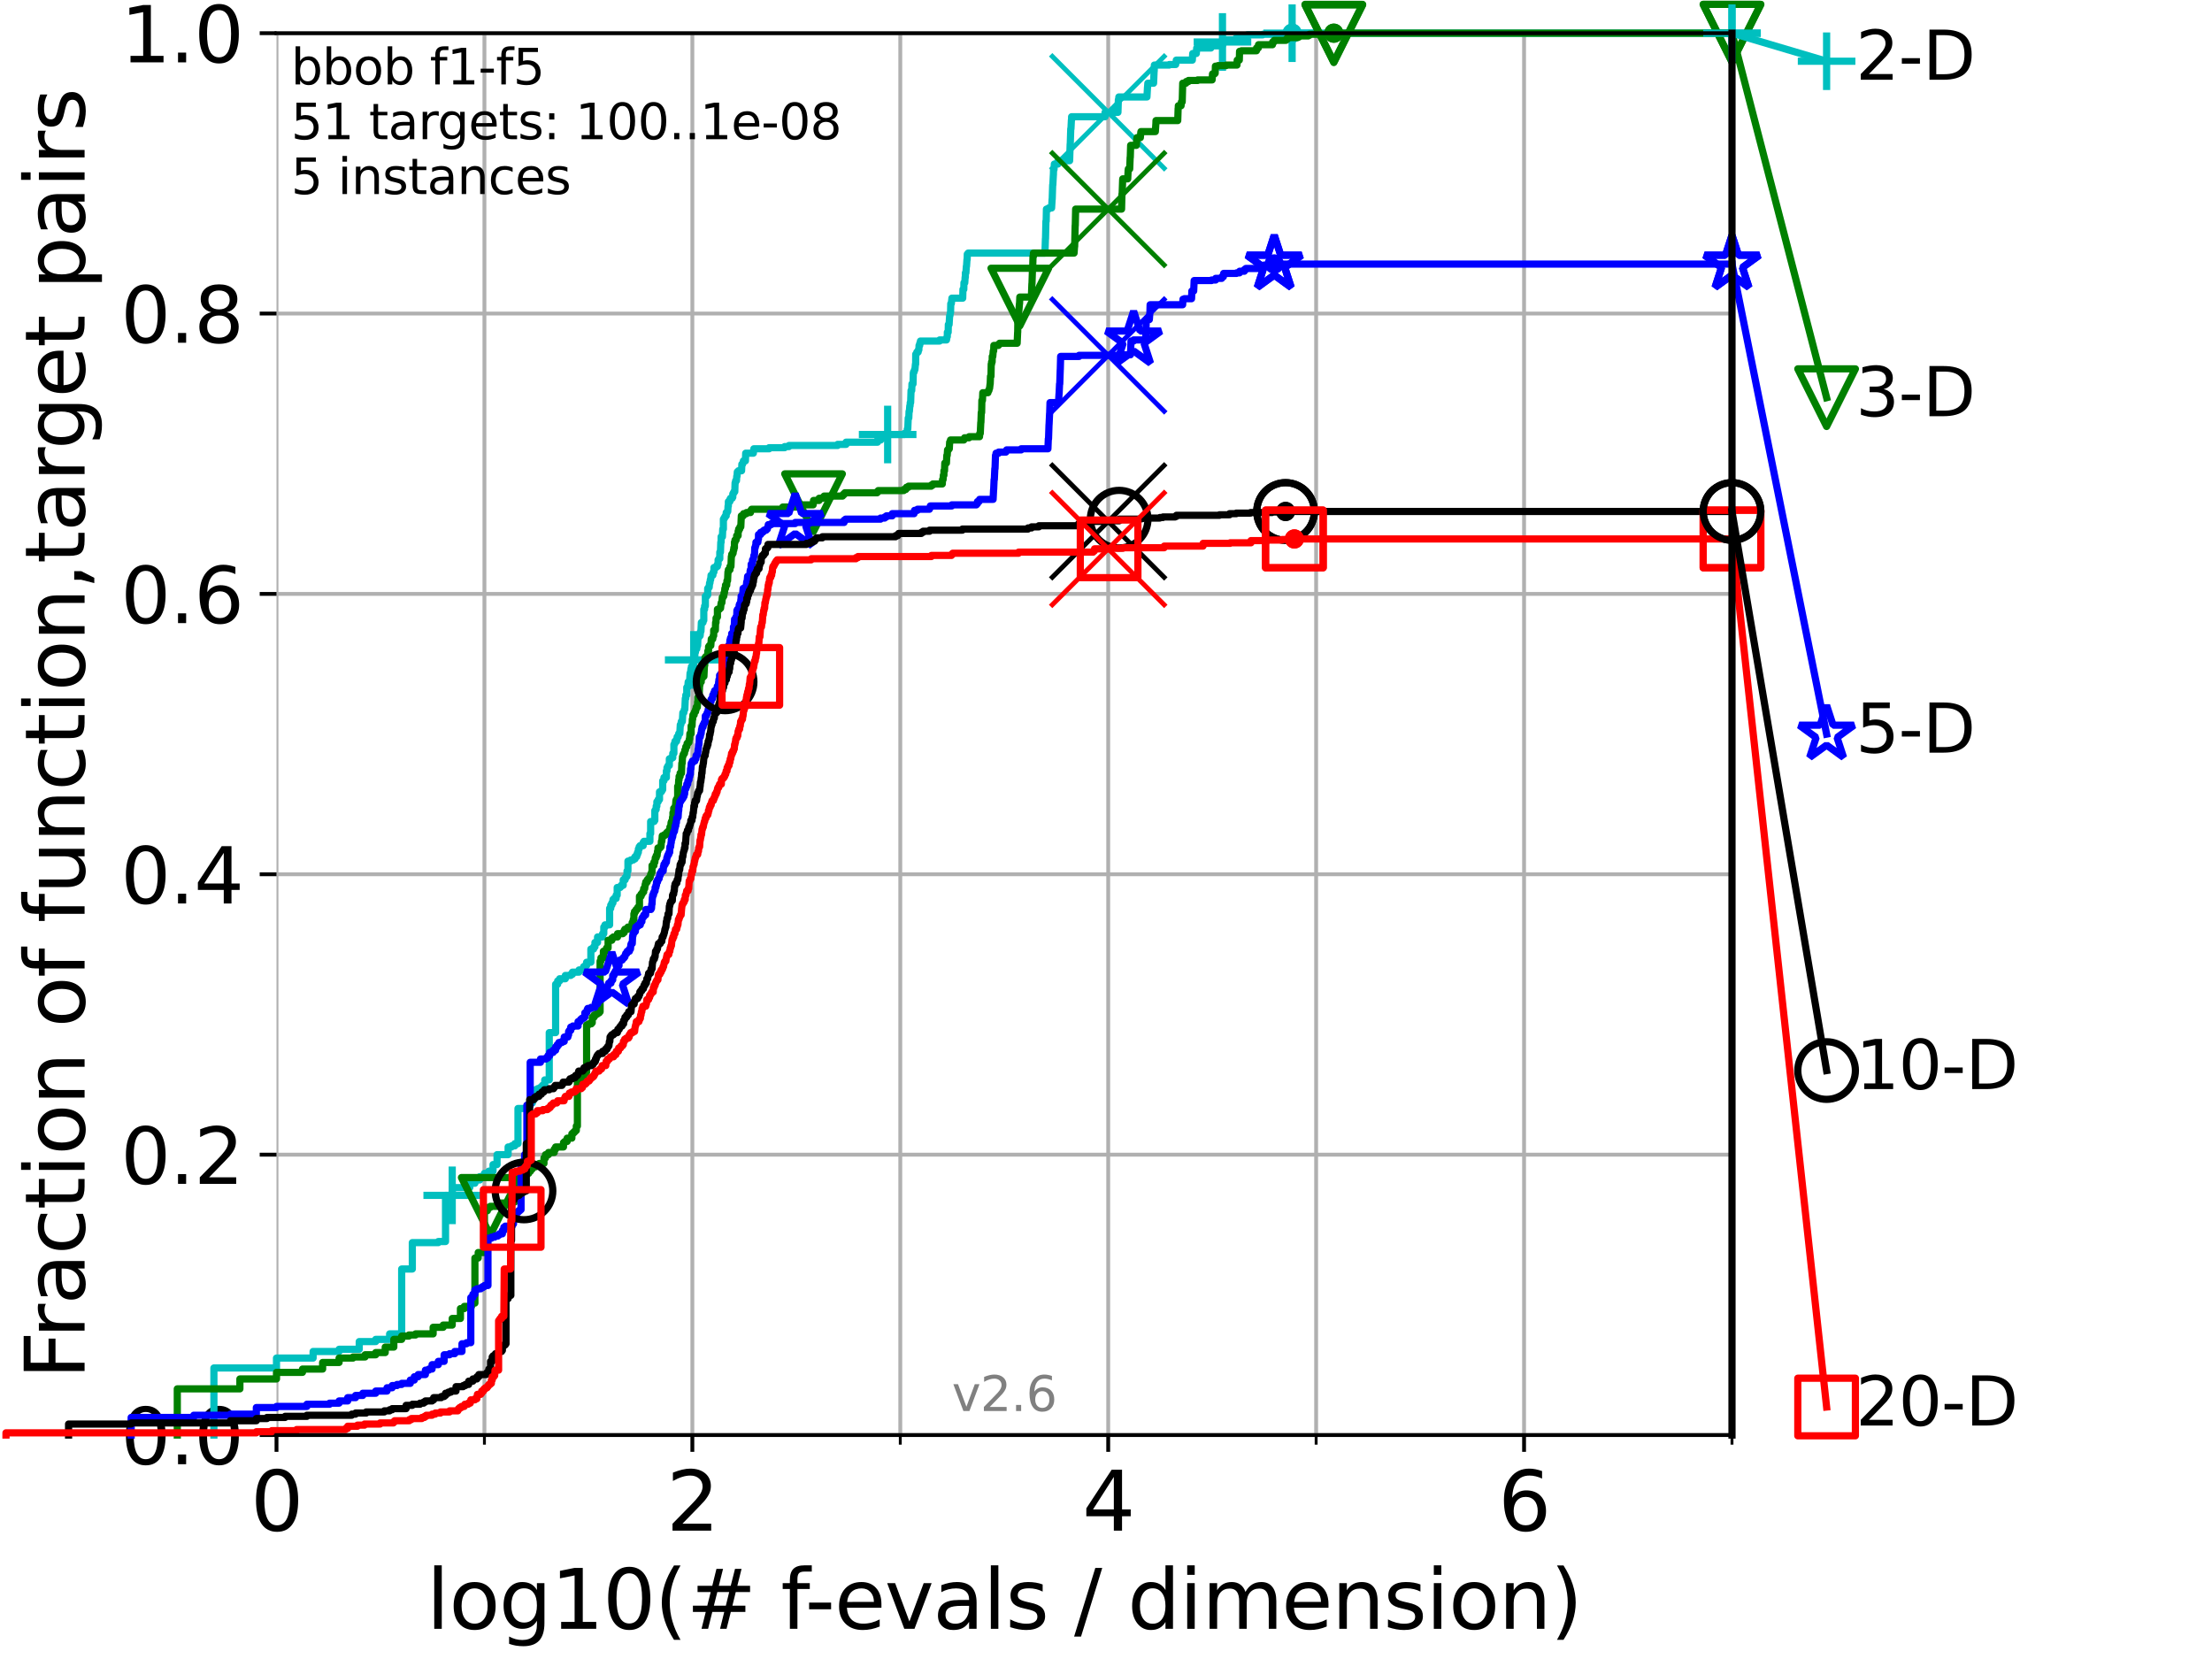 <?xml version="1.0" encoding="utf-8" standalone="no"?>
<!DOCTYPE svg PUBLIC "-//W3C//DTD SVG 1.1//EN"
  "http://www.w3.org/Graphics/SVG/1.1/DTD/svg11.dtd">
<svg xmlns:xlink="http://www.w3.org/1999/xlink" width="460.8pt" height="345.6pt" viewBox="0 0 460.8 345.6" xmlns="http://www.w3.org/2000/svg" version="1.1">
 <defs>
  <style type="text/css">*{stroke-linejoin: round; stroke-linecap: butt}</style>
 </defs>
 <g id="figure_1">
  <g id="patch_1">
   <path d="M 0 345.6 
L 460.8 345.6 
L 460.8 0 
L 0 0 
z
" style="fill: #ffffff"/>
  </g>
  <g id="axes_1">
   <g id="patch_2">
    <path d="M 57.6 298.944 
L 360.806 298.944 
L 360.806 6.912 
L 57.6 6.912 
z
" style="fill: #ffffff"/>
   </g>
   <g id="matplotlib.axis_1">
    <g id="xtick_1">
     <g id="line2d_1">
      <path d="M 57.6 298.944 
L 57.6 6.912 
" clip-path="url(#p6ab4df97b1)" style="fill: none; stroke: #b0b0b0; stroke-width: 0.8; stroke-linecap: square"/>
     </g>
     <g id="line2d_2">
      <defs>
       <path id="md2b7600c94" d="M 0 0 
L 0 3.5 
" style="stroke: #000000; stroke-width: 0.8"/>
      </defs>
      <g>
       <use xlink:href="#md2b7600c94" x="57.6" y="298.944" style="stroke: #000000; stroke-width: 0.8"/>
      </g>
     </g>
     <g id="text_1">
      <!-- 0 -->
      <g transform="translate(52.192 318.861)scale(0.17 -0.17)">
       <defs>
        <path id="DejaVuSans-30" d="M 2034 4250 
Q 1547 4250 1301 3770 
Q 1056 3291 1056 2328 
Q 1056 1369 1301 889 
Q 1547 409 2034 409 
Q 2525 409 2770 889 
Q 3016 1369 3016 2328 
Q 3016 3291 2770 3770 
Q 2525 4250 2034 4250 
z
M 2034 4750 
Q 2819 4750 3233 4129 
Q 3647 3509 3647 2328 
Q 3647 1150 3233 529 
Q 2819 -91 2034 -91 
Q 1250 -91 836 529 
Q 422 1150 422 2328 
Q 422 3509 836 4129 
Q 1250 4750 2034 4750 
z
" transform="scale(0.016)"/>
       </defs>
       <use xlink:href="#DejaVuSans-30"/>
      </g>
     </g>
    </g>
    <g id="xtick_2">
     <g id="line2d_3">
      <path d="M 144.23 298.944 
L 144.23 6.912 
" clip-path="url(#p6ab4df97b1)" style="fill: none; stroke: #b0b0b0; stroke-width: 0.8; stroke-linecap: square"/>
     </g>
     <g id="line2d_4">
      <g>
       <use xlink:href="#md2b7600c94" x="144.23" y="298.944" style="stroke: #000000; stroke-width: 0.8"/>
      </g>
     </g>
     <g id="text_2">
      <!-- 2 -->
      <g transform="translate(138.822 318.861)scale(0.17 -0.17)">
       <defs>
        <path id="DejaVuSans-32" d="M 1228 531 
L 3431 531 
L 3431 0 
L 469 0 
L 469 531 
Q 828 903 1448 1529 
Q 2069 2156 2228 2338 
Q 2531 2678 2651 2914 
Q 2772 3150 2772 3378 
Q 2772 3750 2511 3984 
Q 2250 4219 1831 4219 
Q 1534 4219 1204 4116 
Q 875 4013 500 3803 
L 500 4441 
Q 881 4594 1212 4672 
Q 1544 4750 1819 4750 
Q 2544 4750 2975 4387 
Q 3406 4025 3406 3419 
Q 3406 3131 3298 2873 
Q 3191 2616 2906 2266 
Q 2828 2175 2409 1742 
Q 1991 1309 1228 531 
z
" transform="scale(0.016)"/>
       </defs>
       <use xlink:href="#DejaVuSans-32"/>
      </g>
     </g>
    </g>
    <g id="xtick_3">
     <g id="line2d_5">
      <path d="M 230.861 298.944 
L 230.861 6.912 
" clip-path="url(#p6ab4df97b1)" style="fill: none; stroke: #b0b0b0; stroke-width: 0.8; stroke-linecap: square"/>
     </g>
     <g id="line2d_6">
      <g>
       <use xlink:href="#md2b7600c94" x="230.861" y="298.944" style="stroke: #000000; stroke-width: 0.8"/>
      </g>
     </g>
     <g id="text_3">
      <!-- 4 -->
      <g transform="translate(225.453 318.861)scale(0.17 -0.17)">
       <defs>
        <path id="DejaVuSans-34" d="M 2419 4116 
L 825 1625 
L 2419 1625 
L 2419 4116 
z
M 2253 4666 
L 3047 4666 
L 3047 1625 
L 3713 1625 
L 3713 1100 
L 3047 1100 
L 3047 0 
L 2419 0 
L 2419 1100 
L 313 1100 
L 313 1709 
L 2253 4666 
z
" transform="scale(0.016)"/>
       </defs>
       <use xlink:href="#DejaVuSans-34"/>
      </g>
     </g>
    </g>
    <g id="xtick_4">
     <g id="line2d_7">
      <path d="M 317.491 298.944 
L 317.491 6.912 
" clip-path="url(#p6ab4df97b1)" style="fill: none; stroke: #b0b0b0; stroke-width: 0.8; stroke-linecap: square"/>
     </g>
     <g id="line2d_8">
      <g>
       <use xlink:href="#md2b7600c94" x="317.491" y="298.944" style="stroke: #000000; stroke-width: 0.8"/>
      </g>
     </g>
     <g id="text_4">
      <!-- 6 -->
      <g transform="translate(312.083 318.861)scale(0.17 -0.17)">
       <defs>
        <path id="DejaVuSans-36" d="M 2113 2584 
Q 1688 2584 1439 2293 
Q 1191 2003 1191 1497 
Q 1191 994 1439 701 
Q 1688 409 2113 409 
Q 2538 409 2786 701 
Q 3034 994 3034 1497 
Q 3034 2003 2786 2293 
Q 2538 2584 2113 2584 
z
M 3366 4563 
L 3366 3988 
Q 3128 4100 2886 4159 
Q 2644 4219 2406 4219 
Q 1781 4219 1451 3797 
Q 1122 3375 1075 2522 
Q 1259 2794 1537 2939 
Q 1816 3084 2150 3084 
Q 2853 3084 3261 2657 
Q 3669 2231 3669 1497 
Q 3669 778 3244 343 
Q 2819 -91 2113 -91 
Q 1303 -91 875 529 
Q 447 1150 447 2328 
Q 447 3434 972 4092 
Q 1497 4750 2381 4750 
Q 2619 4750 2861 4703 
Q 3103 4656 3366 4563 
z
" transform="scale(0.016)"/>
       </defs>
       <use xlink:href="#DejaVuSans-36"/>
      </g>
     </g>
    </g>
    <g id="xtick_5">
     <g id="line2d_9">
      <path d="M 100.915 298.944 
L 100.915 6.912 
" clip-path="url(#p6ab4df97b1)" style="fill: none; stroke: #b0b0b0; stroke-width: 0.8; stroke-linecap: square"/>
     </g>
     <g id="line2d_10">
      <defs>
       <path id="m55f06634bc" d="M 0 0 
L 0 2 
" style="stroke: #000000; stroke-width: 0.6"/>
      </defs>
      <g>
       <use xlink:href="#m55f06634bc" x="100.915" y="298.944" style="stroke: #000000; stroke-width: 0.6"/>
      </g>
     </g>
    </g>
    <g id="xtick_6">
     <g id="line2d_11">
      <path d="M 187.546 298.944 
L 187.546 6.912 
" clip-path="url(#p6ab4df97b1)" style="fill: none; stroke: #b0b0b0; stroke-width: 0.8; stroke-linecap: square"/>
     </g>
     <g id="line2d_12">
      <g>
       <use xlink:href="#m55f06634bc" x="187.546" y="298.944" style="stroke: #000000; stroke-width: 0.6"/>
      </g>
     </g>
    </g>
    <g id="xtick_7">
     <g id="line2d_13">
      <path d="M 274.176 298.944 
L 274.176 6.912 
" clip-path="url(#p6ab4df97b1)" style="fill: none; stroke: #b0b0b0; stroke-width: 0.8; stroke-linecap: square"/>
     </g>
     <g id="line2d_14">
      <g>
       <use xlink:href="#m55f06634bc" x="274.176" y="298.944" style="stroke: #000000; stroke-width: 0.6"/>
      </g>
     </g>
    </g>
    <g id="xtick_8">
     <g id="line2d_15">
      <path d="M 360.806 298.944 
L 360.806 6.912 
" clip-path="url(#p6ab4df97b1)" style="fill: none; stroke: #b0b0b0; stroke-width: 0.8; stroke-linecap: square"/>
     </g>
     <g id="line2d_16">
      <g>
       <use xlink:href="#m55f06634bc" x="360.806" y="298.944" style="stroke: #000000; stroke-width: 0.6"/>
      </g>
     </g>
    </g>
    <g id="text_5">
     <!-- log10(# f-evals / dimension) -->
     <g transform="translate(88.823 339.314)scale(0.17 -0.17)">
      <defs>
       <path id="DejaVuSans-6c" d="M 603 4863 
L 1178 4863 
L 1178 0 
L 603 0 
L 603 4863 
z
" transform="scale(0.016)"/>
       <path id="DejaVuSans-6f" d="M 1959 3097 
Q 1497 3097 1228 2736 
Q 959 2375 959 1747 
Q 959 1119 1226 758 
Q 1494 397 1959 397 
Q 2419 397 2687 759 
Q 2956 1122 2956 1747 
Q 2956 2369 2687 2733 
Q 2419 3097 1959 3097 
z
M 1959 3584 
Q 2709 3584 3137 3096 
Q 3566 2609 3566 1747 
Q 3566 888 3137 398 
Q 2709 -91 1959 -91 
Q 1206 -91 779 398 
Q 353 888 353 1747 
Q 353 2609 779 3096 
Q 1206 3584 1959 3584 
z
" transform="scale(0.016)"/>
       <path id="DejaVuSans-67" d="M 2906 1791 
Q 2906 2416 2648 2759 
Q 2391 3103 1925 3103 
Q 1463 3103 1205 2759 
Q 947 2416 947 1791 
Q 947 1169 1205 825 
Q 1463 481 1925 481 
Q 2391 481 2648 825 
Q 2906 1169 2906 1791 
z
M 3481 434 
Q 3481 -459 3084 -895 
Q 2688 -1331 1869 -1331 
Q 1566 -1331 1297 -1286 
Q 1028 -1241 775 -1147 
L 775 -588 
Q 1028 -725 1275 -790 
Q 1522 -856 1778 -856 
Q 2344 -856 2625 -561 
Q 2906 -266 2906 331 
L 2906 616 
Q 2728 306 2450 153 
Q 2172 0 1784 0 
Q 1141 0 747 490 
Q 353 981 353 1791 
Q 353 2603 747 3093 
Q 1141 3584 1784 3584 
Q 2172 3584 2450 3431 
Q 2728 3278 2906 2969 
L 2906 3500 
L 3481 3500 
L 3481 434 
z
" transform="scale(0.016)"/>
       <path id="DejaVuSans-31" d="M 794 531 
L 1825 531 
L 1825 4091 
L 703 3866 
L 703 4441 
L 1819 4666 
L 2450 4666 
L 2450 531 
L 3481 531 
L 3481 0 
L 794 0 
L 794 531 
z
" transform="scale(0.016)"/>
       <path id="DejaVuSans-28" d="M 1984 4856 
Q 1566 4138 1362 3434 
Q 1159 2731 1159 2009 
Q 1159 1288 1364 580 
Q 1569 -128 1984 -844 
L 1484 -844 
Q 1016 -109 783 600 
Q 550 1309 550 2009 
Q 550 2706 781 3412 
Q 1013 4119 1484 4856 
L 1984 4856 
z
" transform="scale(0.016)"/>
       <path id="DejaVuSans-23" d="M 3272 2816 
L 2363 2816 
L 2100 1772 
L 3016 1772 
L 3272 2816 
z
M 2803 4594 
L 2478 3297 
L 3391 3297 
L 3719 4594 
L 4219 4594 
L 3897 3297 
L 4872 3297 
L 4872 2816 
L 3775 2816 
L 3519 1772 
L 4513 1772 
L 4513 1294 
L 3397 1294 
L 3072 0 
L 2572 0 
L 2894 1294 
L 1978 1294 
L 1656 0 
L 1153 0 
L 1478 1294 
L 494 1294 
L 494 1772 
L 1594 1772 
L 1856 2816 
L 850 2816 
L 850 3297 
L 1978 3297 
L 2297 4594 
L 2803 4594 
z
" transform="scale(0.016)"/>
       <path id="DejaVuSans-20" transform="scale(0.016)"/>
       <path id="DejaVuSans-66" d="M 2375 4863 
L 2375 4384 
L 1825 4384 
Q 1516 4384 1395 4259 
Q 1275 4134 1275 3809 
L 1275 3500 
L 2222 3500 
L 2222 3053 
L 1275 3053 
L 1275 0 
L 697 0 
L 697 3053 
L 147 3053 
L 147 3500 
L 697 3500 
L 697 3744 
Q 697 4328 969 4595 
Q 1241 4863 1831 4863 
L 2375 4863 
z
" transform="scale(0.016)"/>
       <path id="DejaVuSans-2d" d="M 313 2009 
L 1997 2009 
L 1997 1497 
L 313 1497 
L 313 2009 
z
" transform="scale(0.016)"/>
       <path id="DejaVuSans-65" d="M 3597 1894 
L 3597 1613 
L 953 1613 
Q 991 1019 1311 708 
Q 1631 397 2203 397 
Q 2534 397 2845 478 
Q 3156 559 3463 722 
L 3463 178 
Q 3153 47 2828 -22 
Q 2503 -91 2169 -91 
Q 1331 -91 842 396 
Q 353 884 353 1716 
Q 353 2575 817 3079 
Q 1281 3584 2069 3584 
Q 2775 3584 3186 3129 
Q 3597 2675 3597 1894 
z
M 3022 2063 
Q 3016 2534 2758 2815 
Q 2500 3097 2075 3097 
Q 1594 3097 1305 2825 
Q 1016 2553 972 2059 
L 3022 2063 
z
" transform="scale(0.016)"/>
       <path id="DejaVuSans-76" d="M 191 3500 
L 800 3500 
L 1894 563 
L 2988 3500 
L 3597 3500 
L 2284 0 
L 1503 0 
L 191 3500 
z
" transform="scale(0.016)"/>
       <path id="DejaVuSans-61" d="M 2194 1759 
Q 1497 1759 1228 1600 
Q 959 1441 959 1056 
Q 959 750 1161 570 
Q 1363 391 1709 391 
Q 2188 391 2477 730 
Q 2766 1069 2766 1631 
L 2766 1759 
L 2194 1759 
z
M 3341 1997 
L 3341 0 
L 2766 0 
L 2766 531 
Q 2569 213 2275 61 
Q 1981 -91 1556 -91 
Q 1019 -91 701 211 
Q 384 513 384 1019 
Q 384 1609 779 1909 
Q 1175 2209 1959 2209 
L 2766 2209 
L 2766 2266 
Q 2766 2663 2505 2880 
Q 2244 3097 1772 3097 
Q 1472 3097 1187 3025 
Q 903 2953 641 2809 
L 641 3341 
Q 956 3463 1253 3523 
Q 1550 3584 1831 3584 
Q 2591 3584 2966 3190 
Q 3341 2797 3341 1997 
z
" transform="scale(0.016)"/>
       <path id="DejaVuSans-73" d="M 2834 3397 
L 2834 2853 
Q 2591 2978 2328 3040 
Q 2066 3103 1784 3103 
Q 1356 3103 1142 2972 
Q 928 2841 928 2578 
Q 928 2378 1081 2264 
Q 1234 2150 1697 2047 
L 1894 2003 
Q 2506 1872 2764 1633 
Q 3022 1394 3022 966 
Q 3022 478 2636 193 
Q 2250 -91 1575 -91 
Q 1294 -91 989 -36 
Q 684 19 347 128 
L 347 722 
Q 666 556 975 473 
Q 1284 391 1588 391 
Q 1994 391 2212 530 
Q 2431 669 2431 922 
Q 2431 1156 2273 1281 
Q 2116 1406 1581 1522 
L 1381 1569 
Q 847 1681 609 1914 
Q 372 2147 372 2553 
Q 372 3047 722 3315 
Q 1072 3584 1716 3584 
Q 2034 3584 2315 3537 
Q 2597 3491 2834 3397 
z
" transform="scale(0.016)"/>
       <path id="DejaVuSans-2f" d="M 1625 4666 
L 2156 4666 
L 531 -594 
L 0 -594 
L 1625 4666 
z
" transform="scale(0.016)"/>
       <path id="DejaVuSans-64" d="M 2906 2969 
L 2906 4863 
L 3481 4863 
L 3481 0 
L 2906 0 
L 2906 525 
Q 2725 213 2448 61 
Q 2172 -91 1784 -91 
Q 1150 -91 751 415 
Q 353 922 353 1747 
Q 353 2572 751 3078 
Q 1150 3584 1784 3584 
Q 2172 3584 2448 3432 
Q 2725 3281 2906 2969 
z
M 947 1747 
Q 947 1113 1208 752 
Q 1469 391 1925 391 
Q 2381 391 2643 752 
Q 2906 1113 2906 1747 
Q 2906 2381 2643 2742 
Q 2381 3103 1925 3103 
Q 1469 3103 1208 2742 
Q 947 2381 947 1747 
z
" transform="scale(0.016)"/>
       <path id="DejaVuSans-69" d="M 603 3500 
L 1178 3500 
L 1178 0 
L 603 0 
L 603 3500 
z
M 603 4863 
L 1178 4863 
L 1178 4134 
L 603 4134 
L 603 4863 
z
" transform="scale(0.016)"/>
       <path id="DejaVuSans-6d" d="M 3328 2828 
Q 3544 3216 3844 3400 
Q 4144 3584 4550 3584 
Q 5097 3584 5394 3201 
Q 5691 2819 5691 2113 
L 5691 0 
L 5113 0 
L 5113 2094 
Q 5113 2597 4934 2840 
Q 4756 3084 4391 3084 
Q 3944 3084 3684 2787 
Q 3425 2491 3425 1978 
L 3425 0 
L 2847 0 
L 2847 2094 
Q 2847 2600 2669 2842 
Q 2491 3084 2119 3084 
Q 1678 3084 1418 2786 
Q 1159 2488 1159 1978 
L 1159 0 
L 581 0 
L 581 3500 
L 1159 3500 
L 1159 2956 
Q 1356 3278 1631 3431 
Q 1906 3584 2284 3584 
Q 2666 3584 2933 3390 
Q 3200 3197 3328 2828 
z
" transform="scale(0.016)"/>
       <path id="DejaVuSans-6e" d="M 3513 2113 
L 3513 0 
L 2938 0 
L 2938 2094 
Q 2938 2591 2744 2837 
Q 2550 3084 2163 3084 
Q 1697 3084 1428 2787 
Q 1159 2491 1159 1978 
L 1159 0 
L 581 0 
L 581 3500 
L 1159 3500 
L 1159 2956 
Q 1366 3272 1645 3428 
Q 1925 3584 2291 3584 
Q 2894 3584 3203 3211 
Q 3513 2838 3513 2113 
z
" transform="scale(0.016)"/>
       <path id="DejaVuSans-29" d="M 513 4856 
L 1013 4856 
Q 1481 4119 1714 3412 
Q 1947 2706 1947 2009 
Q 1947 1309 1714 600 
Q 1481 -109 1013 -844 
L 513 -844 
Q 928 -128 1133 580 
Q 1338 1288 1338 2009 
Q 1338 2731 1133 3434 
Q 928 4138 513 4856 
z
" transform="scale(0.016)"/>
      </defs>
      <use xlink:href="#DejaVuSans-6c"/>
      <use xlink:href="#DejaVuSans-6f" x="27.783"/>
      <use xlink:href="#DejaVuSans-67" x="88.965"/>
      <use xlink:href="#DejaVuSans-31" x="152.441"/>
      <use xlink:href="#DejaVuSans-30" x="216.064"/>
      <use xlink:href="#DejaVuSans-28" x="279.688"/>
      <use xlink:href="#DejaVuSans-23" x="318.701"/>
      <use xlink:href="#DejaVuSans-20" x="402.49"/>
      <use xlink:href="#DejaVuSans-66" x="434.277"/>
      <use xlink:href="#DejaVuSans-2d" x="463.982"/>
      <use xlink:href="#DejaVuSans-65" x="500.066"/>
      <use xlink:href="#DejaVuSans-76" x="561.59"/>
      <use xlink:href="#DejaVuSans-61" x="620.77"/>
      <use xlink:href="#DejaVuSans-6c" x="682.049"/>
      <use xlink:href="#DejaVuSans-73" x="709.832"/>
      <use xlink:href="#DejaVuSans-20" x="761.932"/>
      <use xlink:href="#DejaVuSans-2f" x="793.719"/>
      <use xlink:href="#DejaVuSans-20" x="827.41"/>
      <use xlink:href="#DejaVuSans-64" x="859.197"/>
      <use xlink:href="#DejaVuSans-69" x="922.674"/>
      <use xlink:href="#DejaVuSans-6d" x="950.457"/>
      <use xlink:href="#DejaVuSans-65" x="1047.869"/>
      <use xlink:href="#DejaVuSans-6e" x="1109.393"/>
      <use xlink:href="#DejaVuSans-73" x="1172.771"/>
      <use xlink:href="#DejaVuSans-69" x="1224.871"/>
      <use xlink:href="#DejaVuSans-6f" x="1252.654"/>
      <use xlink:href="#DejaVuSans-6e" x="1313.836"/>
      <use xlink:href="#DejaVuSans-29" x="1377.215"/>
     </g>
    </g>
   </g>
   <g id="matplotlib.axis_2">
    <g id="ytick_1">
     <g id="line2d_17">
      <path d="M 57.6 298.944 
L 360.806 298.944 
" clip-path="url(#p6ab4df97b1)" style="fill: none; stroke: #b0b0b0; stroke-width: 0.8; stroke-linecap: square"/>
     </g>
     <g id="line2d_18">
      <defs>
       <path id="m690423e664" d="M 0 0 
L -3.5 0 
" style="stroke: #000000; stroke-width: 0.8"/>
      </defs>
      <g>
       <use xlink:href="#m690423e664" x="57.6" y="298.944" style="stroke: #000000; stroke-width: 0.8"/>
      </g>
     </g>
     <g id="text_6">
      <!-- 0.0 -->
      <g transform="translate(25.155 305.023)scale(0.16 -0.16)">
       <defs>
        <path id="DejaVuSans-2e" d="M 684 794 
L 1344 794 
L 1344 0 
L 684 0 
L 684 794 
z
" transform="scale(0.016)"/>
       </defs>
       <use xlink:href="#DejaVuSans-30"/>
       <use xlink:href="#DejaVuSans-2e" x="63.623"/>
       <use xlink:href="#DejaVuSans-30" x="95.41"/>
      </g>
     </g>
    </g>
    <g id="ytick_2">
     <g id="line2d_19">
      <path d="M 57.6 240.538 
L 360.806 240.538 
" clip-path="url(#p6ab4df97b1)" style="fill: none; stroke: #b0b0b0; stroke-width: 0.8; stroke-linecap: square"/>
     </g>
     <g id="line2d_20">
      <g>
       <use xlink:href="#m690423e664" x="57.6" y="240.538" style="stroke: #000000; stroke-width: 0.8"/>
      </g>
     </g>
     <g id="text_7">
      <!-- 0.2 -->
      <g transform="translate(25.155 246.616)scale(0.16 -0.16)">
       <use xlink:href="#DejaVuSans-30"/>
       <use xlink:href="#DejaVuSans-2e" x="63.623"/>
       <use xlink:href="#DejaVuSans-32" x="95.41"/>
      </g>
     </g>
    </g>
    <g id="ytick_3">
     <g id="line2d_21">
      <path d="M 57.6 182.131 
L 360.806 182.131 
" clip-path="url(#p6ab4df97b1)" style="fill: none; stroke: #b0b0b0; stroke-width: 0.8; stroke-linecap: square"/>
     </g>
     <g id="line2d_22">
      <g>
       <use xlink:href="#m690423e664" x="57.6" y="182.131" style="stroke: #000000; stroke-width: 0.8"/>
      </g>
     </g>
     <g id="text_8">
      <!-- 0.4 -->
      <g transform="translate(25.155 188.21)scale(0.16 -0.16)">
       <use xlink:href="#DejaVuSans-30"/>
       <use xlink:href="#DejaVuSans-2e" x="63.623"/>
       <use xlink:href="#DejaVuSans-34" x="95.41"/>
      </g>
     </g>
    </g>
    <g id="ytick_4">
     <g id="line2d_23">
      <path d="M 57.6 123.725 
L 360.806 123.725 
" clip-path="url(#p6ab4df97b1)" style="fill: none; stroke: #b0b0b0; stroke-width: 0.8; stroke-linecap: square"/>
     </g>
     <g id="line2d_24">
      <g>
       <use xlink:href="#m690423e664" x="57.6" y="123.725" style="stroke: #000000; stroke-width: 0.8"/>
      </g>
     </g>
     <g id="text_9">
      <!-- 0.6 -->
      <g transform="translate(25.155 129.804)scale(0.16 -0.16)">
       <use xlink:href="#DejaVuSans-30"/>
       <use xlink:href="#DejaVuSans-2e" x="63.623"/>
       <use xlink:href="#DejaVuSans-36" x="95.41"/>
      </g>
     </g>
    </g>
    <g id="ytick_5">
     <g id="line2d_25">
      <path d="M 57.6 65.318 
L 360.806 65.318 
" clip-path="url(#p6ab4df97b1)" style="fill: none; stroke: #b0b0b0; stroke-width: 0.8; stroke-linecap: square"/>
     </g>
     <g id="line2d_26">
      <g>
       <use xlink:href="#m690423e664" x="57.6" y="65.318" style="stroke: #000000; stroke-width: 0.8"/>
      </g>
     </g>
     <g id="text_10">
      <!-- 0.8 -->
      <g transform="translate(25.155 71.397)scale(0.16 -0.16)">
       <defs>
        <path id="DejaVuSans-38" d="M 2034 2216 
Q 1584 2216 1326 1975 
Q 1069 1734 1069 1313 
Q 1069 891 1326 650 
Q 1584 409 2034 409 
Q 2484 409 2743 651 
Q 3003 894 3003 1313 
Q 3003 1734 2745 1975 
Q 2488 2216 2034 2216 
z
M 1403 2484 
Q 997 2584 770 2862 
Q 544 3141 544 3541 
Q 544 4100 942 4425 
Q 1341 4750 2034 4750 
Q 2731 4750 3128 4425 
Q 3525 4100 3525 3541 
Q 3525 3141 3298 2862 
Q 3072 2584 2669 2484 
Q 3125 2378 3379 2068 
Q 3634 1759 3634 1313 
Q 3634 634 3220 271 
Q 2806 -91 2034 -91 
Q 1263 -91 848 271 
Q 434 634 434 1313 
Q 434 1759 690 2068 
Q 947 2378 1403 2484 
z
M 1172 3481 
Q 1172 3119 1398 2916 
Q 1625 2713 2034 2713 
Q 2441 2713 2670 2916 
Q 2900 3119 2900 3481 
Q 2900 3844 2670 4047 
Q 2441 4250 2034 4250 
Q 1625 4250 1398 4047 
Q 1172 3844 1172 3481 
z
" transform="scale(0.016)"/>
       </defs>
       <use xlink:href="#DejaVuSans-30"/>
       <use xlink:href="#DejaVuSans-2e" x="63.623"/>
       <use xlink:href="#DejaVuSans-38" x="95.41"/>
      </g>
     </g>
    </g>
    <g id="ytick_6">
     <g id="line2d_27">
      <path d="M 57.6 6.912 
L 360.806 6.912 
" clip-path="url(#p6ab4df97b1)" style="fill: none; stroke: #b0b0b0; stroke-width: 0.8; stroke-linecap: square"/>
     </g>
     <g id="line2d_28">
      <g>
       <use xlink:href="#m690423e664" x="57.6" y="6.912" style="stroke: #000000; stroke-width: 0.8"/>
      </g>
     </g>
     <g id="text_11">
      <!-- 1.0 -->
      <g transform="translate(25.155 12.991)scale(0.16 -0.16)">
       <use xlink:href="#DejaVuSans-31"/>
       <use xlink:href="#DejaVuSans-2e" x="63.623"/>
       <use xlink:href="#DejaVuSans-30" x="95.41"/>
      </g>
     </g>
    </g>
    <g id="text_12">
     <!-- Fraction of function,target pairs -->
     <g transform="translate(17.62 287.313)rotate(-90)scale(0.17 -0.17)">
      <defs>
       <path id="DejaVuSans-46" d="M 628 4666 
L 3309 4666 
L 3309 4134 
L 1259 4134 
L 1259 2759 
L 3109 2759 
L 3109 2228 
L 1259 2228 
L 1259 0 
L 628 0 
L 628 4666 
z
" transform="scale(0.016)"/>
       <path id="DejaVuSans-72" d="M 2631 2963 
Q 2534 3019 2420 3045 
Q 2306 3072 2169 3072 
Q 1681 3072 1420 2755 
Q 1159 2438 1159 1844 
L 1159 0 
L 581 0 
L 581 3500 
L 1159 3500 
L 1159 2956 
Q 1341 3275 1631 3429 
Q 1922 3584 2338 3584 
Q 2397 3584 2469 3576 
Q 2541 3569 2628 3553 
L 2631 2963 
z
" transform="scale(0.016)"/>
       <path id="DejaVuSans-63" d="M 3122 3366 
L 3122 2828 
Q 2878 2963 2633 3030 
Q 2388 3097 2138 3097 
Q 1578 3097 1268 2742 
Q 959 2388 959 1747 
Q 959 1106 1268 751 
Q 1578 397 2138 397 
Q 2388 397 2633 464 
Q 2878 531 3122 666 
L 3122 134 
Q 2881 22 2623 -34 
Q 2366 -91 2075 -91 
Q 1284 -91 818 406 
Q 353 903 353 1747 
Q 353 2603 823 3093 
Q 1294 3584 2113 3584 
Q 2378 3584 2631 3529 
Q 2884 3475 3122 3366 
z
" transform="scale(0.016)"/>
       <path id="DejaVuSans-74" d="M 1172 4494 
L 1172 3500 
L 2356 3500 
L 2356 3053 
L 1172 3053 
L 1172 1153 
Q 1172 725 1289 603 
Q 1406 481 1766 481 
L 2356 481 
L 2356 0 
L 1766 0 
Q 1100 0 847 248 
Q 594 497 594 1153 
L 594 3053 
L 172 3053 
L 172 3500 
L 594 3500 
L 594 4494 
L 1172 4494 
z
" transform="scale(0.016)"/>
       <path id="DejaVuSans-75" d="M 544 1381 
L 544 3500 
L 1119 3500 
L 1119 1403 
Q 1119 906 1312 657 
Q 1506 409 1894 409 
Q 2359 409 2629 706 
Q 2900 1003 2900 1516 
L 2900 3500 
L 3475 3500 
L 3475 0 
L 2900 0 
L 2900 538 
Q 2691 219 2414 64 
Q 2138 -91 1772 -91 
Q 1169 -91 856 284 
Q 544 659 544 1381 
z
M 1991 3584 
L 1991 3584 
z
" transform="scale(0.016)"/>
       <path id="DejaVuSans-2c" d="M 750 794 
L 1409 794 
L 1409 256 
L 897 -744 
L 494 -744 
L 750 256 
L 750 794 
z
" transform="scale(0.016)"/>
       <path id="DejaVuSans-70" d="M 1159 525 
L 1159 -1331 
L 581 -1331 
L 581 3500 
L 1159 3500 
L 1159 2969 
Q 1341 3281 1617 3432 
Q 1894 3584 2278 3584 
Q 2916 3584 3314 3078 
Q 3713 2572 3713 1747 
Q 3713 922 3314 415 
Q 2916 -91 2278 -91 
Q 1894 -91 1617 61 
Q 1341 213 1159 525 
z
M 3116 1747 
Q 3116 2381 2855 2742 
Q 2594 3103 2138 3103 
Q 1681 3103 1420 2742 
Q 1159 2381 1159 1747 
Q 1159 1113 1420 752 
Q 1681 391 2138 391 
Q 2594 391 2855 752 
Q 3116 1113 3116 1747 
z
" transform="scale(0.016)"/>
      </defs>
      <use xlink:href="#DejaVuSans-46"/>
      <use xlink:href="#DejaVuSans-72" x="50.27"/>
      <use xlink:href="#DejaVuSans-61" x="91.383"/>
      <use xlink:href="#DejaVuSans-63" x="152.662"/>
      <use xlink:href="#DejaVuSans-74" x="207.643"/>
      <use xlink:href="#DejaVuSans-69" x="246.852"/>
      <use xlink:href="#DejaVuSans-6f" x="274.635"/>
      <use xlink:href="#DejaVuSans-6e" x="335.816"/>
      <use xlink:href="#DejaVuSans-20" x="399.195"/>
      <use xlink:href="#DejaVuSans-6f" x="430.982"/>
      <use xlink:href="#DejaVuSans-66" x="492.164"/>
      <use xlink:href="#DejaVuSans-20" x="527.369"/>
      <use xlink:href="#DejaVuSans-66" x="559.156"/>
      <use xlink:href="#DejaVuSans-75" x="594.361"/>
      <use xlink:href="#DejaVuSans-6e" x="657.74"/>
      <use xlink:href="#DejaVuSans-63" x="721.119"/>
      <use xlink:href="#DejaVuSans-74" x="776.1"/>
      <use xlink:href="#DejaVuSans-69" x="815.309"/>
      <use xlink:href="#DejaVuSans-6f" x="843.092"/>
      <use xlink:href="#DejaVuSans-6e" x="904.273"/>
      <use xlink:href="#DejaVuSans-2c" x="967.652"/>
      <use xlink:href="#DejaVuSans-74" x="999.439"/>
      <use xlink:href="#DejaVuSans-61" x="1038.648"/>
      <use xlink:href="#DejaVuSans-72" x="1099.928"/>
      <use xlink:href="#DejaVuSans-67" x="1139.291"/>
      <use xlink:href="#DejaVuSans-65" x="1202.768"/>
      <use xlink:href="#DejaVuSans-74" x="1264.291"/>
      <use xlink:href="#DejaVuSans-20" x="1303.5"/>
      <use xlink:href="#DejaVuSans-70" x="1335.287"/>
      <use xlink:href="#DejaVuSans-61" x="1398.764"/>
      <use xlink:href="#DejaVuSans-69" x="1460.043"/>
      <use xlink:href="#DejaVuSans-72" x="1487.826"/>
      <use xlink:href="#DejaVuSans-73" x="1528.939"/>
     </g>
    </g>
   </g>
   <g id="line2d_29">
    <defs>
     <path id="m76b3a83291" d="M 0 1.5 
C 0.398 1.5 0.779 1.342 1.061 1.061 
C 1.342 0.779 1.5 0.398 1.5 0 
C 1.5 -0.398 1.342 -0.779 1.061 -1.061 
C 0.779 -1.342 0.398 -1.5 0 -1.5 
C -0.398 -1.5 -0.779 -1.342 -1.061 -1.061 
C -1.342 -0.779 -1.5 -0.398 -1.5 0 
C -1.5 0.398 -1.342 0.779 -1.061 1.061 
C -0.779 1.342 -0.398 1.5 0 1.5 
z
" style="stroke: #00bfbf"/>
    </defs>
    <g>
     <use xlink:href="#m76b3a83291" x="269.172" y="6.912" style="fill: #00bfbf; stroke: #00bfbf"/>
     <use xlink:href="#m76b3a83291" x="269.172" y="6.912" style="fill: #00bfbf; stroke: #00bfbf"/>
    </g>
   </g>
   <g id="line2d_30">
    <path d="M 44.561 298.944 
L 44.561 284.972 
L 57.6 284.972 
L 57.6 282.911 
L 65.227 282.911 
L 65.227 281.537 
L 70.639 281.537 
L 70.639 281.079 
L 74.837 281.079 
L 74.837 279.475 
L 78.267 279.475 
L 78.267 279.017 
L 81.166 279.017 
L 81.166 277.872 
L 83.678 277.872 
L 83.678 264.358 
L 85.894 264.358 
L 85.894 258.861 
L 91.306 258.861 
L 91.306 258.632 
L 92.812 258.632 
L 92.812 249.012 
L 94.206 249.012 
L 94.206 247.409 
L 97.858 247.409 
L 97.858 246.493 
L 98.933 246.493 
L 98.933 245.806 
L 99.95 245.806 
L 99.95 245.118 
L 100.915 245.118 
L 100.915 244.431 
L 101.833 244.431 
L 101.833 243.973 
L 102.708 243.973 
L 102.708 242.599 
L 103.544 242.599 
L 103.544 240.538 
L 105.851 240.538 
L 105.851 238.934 
L 106.561 238.934 
L 106.561 238.705 
L 107.245 238.705 
L 107.245 238.247 
L 107.905 238.247 
L 107.905 230.918 
L 109.757 230.918 
L 109.757 230.46 
L 110.336 230.46 
L 110.336 229.772 
L 110.897 229.772 
L 110.897 228.856 
L 111.442 228.856 
L 111.442 227.024 
L 111.972 227.024 
L 111.972 226.795 
L 112.488 226.795 
L 112.488 226.566 
L 112.989 226.566 
L 112.989 226.108 
L 113.478 226.108 
L 113.478 224.963 
L 114.419 224.963 
L 114.419 215.114 
L 115.747 215.114 
L 115.747 205.036 
L 116.17 205.036 
L 116.17 204.349 
L 116.584 204.349 
L 116.584 203.89 
L 117.772 203.89 
L 117.772 203.203 
L 118.89 203.203 
L 118.89 202.974 
L 119.248 202.974 
L 119.248 202.516 
L 120.617 202.516 
L 120.617 202.058 
L 121.582 202.058 
L 121.582 201.371 
L 121.893 201.371 
L 121.893 201.142 
L 122.199 201.142 
L 122.199 200.455 
L 123.088 200.455 
L 123.088 197.706 
L 123.658 197.706 
L 123.658 197.248 
L 123.936 197.248 
L 123.936 196.332 
L 124.482 196.332 
L 124.482 195.187 
L 125.527 195.187 
L 125.527 194.5 
L 125.779 194.5 
L 125.779 193.125 
L 126.029 193.125 
L 126.029 192.667 
L 126.994 192.667 
L 126.994 189.232 
L 127.227 189.232 
L 127.227 188.544 
L 127.458 188.544 
L 127.458 188.086 
L 127.686 188.086 
L 127.686 187.399 
L 127.911 187.399 
L 127.911 187.17 
L 128.354 187.17 
L 128.354 186.483 
L 128.571 186.483 
L 128.571 184.88 
L 129.209 184.88 
L 129.209 184.651 
L 129.417 184.651 
L 129.417 184.422 
L 129.826 184.422 
L 129.826 183.276 
L 130.226 183.276 
L 130.226 182.818 
L 130.423 182.818 
L 130.423 182.589 
L 130.618 182.589 
L 130.618 181.444 
L 130.811 181.444 
L 130.811 179.383 
L 131.378 179.383 
L 131.378 179.154 
L 131.929 179.154 
L 131.929 178.925 
L 132.287 178.925 
L 132.287 178.466 
L 132.639 178.466 
L 132.639 178.008 
L 132.812 178.008 
L 132.812 177.55 
L 132.984 177.55 
L 132.984 176.863 
L 133.154 176.863 
L 133.154 176.405 
L 133.323 176.405 
L 133.323 176.176 
L 133.983 176.176 
L 133.983 175.489 
L 134.145 175.489 
L 134.145 175.26 
L 135.389 175.26 
L 135.389 173.657 
L 135.539 173.657 
L 135.539 171.137 
L 136.271 171.137 
L 136.271 170.908 
L 136.414 170.908 
L 136.414 168.847 
L 136.556 168.847 
L 136.556 168.618 
L 136.697 168.618 
L 136.697 167.93 
L 136.837 167.93 
L 136.837 167.014 
L 137.113 167.014 
L 137.113 166.556 
L 137.386 166.556 
L 137.386 164.953 
L 137.788 164.953 
L 137.788 164.724 
L 137.92 164.724 
L 137.92 164.495 
L 138.051 164.495 
L 138.051 162.662 
L 138.31 162.662 
L 138.31 161.975 
L 138.819 161.975 
L 138.819 160.601 
L 138.944 160.601 
L 138.944 159.914 
L 139.068 159.914 
L 139.068 159.685 
L 139.191 159.685 
L 139.191 159.456 
L 139.435 159.456 
L 139.435 158.082 
L 139.796 158.082 
L 139.796 157.852 
L 140.15 157.852 
L 140.15 156.936 
L 140.382 156.936 
L 140.382 155.104 
L 140.497 155.104 
L 140.497 154.875 
L 140.612 154.875 
L 140.612 154.417 
L 140.951 154.417 
L 140.951 153.959 
L 141.062 153.959 
L 141.062 153.501 
L 141.283 153.501 
L 141.393 152.813 
L 141.611 152.813 
L 141.718 150.981 
L 141.826 150.981 
L 141.932 150.294 
L 142.144 150.294 
L 142.248 148.462 
L 142.456 148.462 
L 142.559 147.774 
L 142.662 147.774 
L 142.764 145.484 
L 142.865 145.484 
L 142.865 144.797 
L 143.066 144.797 
L 143.066 143.194 
L 143.265 143.194 
L 143.364 142.048 
L 143.657 142.048 
L 143.754 140.216 
L 143.85 140.216 
L 143.946 139.3 
L 144.041 139.3 
L 144.041 138.842 
L 144.418 138.842 
L 144.51 137.467 
L 144.695 137.467 
L 144.786 135.864 
L 144.878 135.864 
L 144.878 135.177 
L 145.148 135.177 
L 145.238 134.49 
L 145.327 134.49 
L 145.415 132.658 
L 145.678 132.658 
L 145.678 132.428 
L 145.852 132.428 
L 145.938 131.512 
L 146.023 131.512 
L 146.109 129.68 
L 146.446 129.68 
L 146.53 129.222 
L 146.613 129.222 
L 146.613 126.931 
L 146.778 126.931 
L 146.778 126.244 
L 146.941 126.244 
L 146.941 124.183 
L 147.264 124.183 
L 147.264 123.954 
L 147.424 123.954 
L 147.424 122.58 
L 147.582 122.58 
L 147.582 122.351 
L 147.738 122.351 
L 147.816 121.434 
L 147.894 121.434 
L 147.971 120.747 
L 148.048 120.747 
L 148.125 119.831 
L 148.503 119.831 
L 148.578 119.144 
L 148.727 119.144 
L 148.727 118.228 
L 149.166 118.228 
L 149.166 117.999 
L 149.453 117.999 
L 149.453 117.541 
L 149.595 117.541 
L 149.595 116.624 
L 149.736 116.624 
L 149.736 116.395 
L 149.945 116.395 
L 149.945 115.021 
L 150.084 115.021 
L 150.152 112.96 
L 150.221 112.96 
L 150.221 111.814 
L 150.493 111.814 
L 150.56 110.211 
L 150.694 110.211 
L 150.694 108.15 
L 150.827 108.15 
L 150.827 107.921 
L 150.959 107.921 
L 150.959 107.692 
L 151.09 107.692 
L 151.09 107.463 
L 151.285 107.463 
L 151.285 106.775 
L 151.478 106.775 
L 151.478 106.546 
L 151.605 106.546 
L 151.669 105.401 
L 151.732 105.401 
L 151.732 104.485 
L 152.045 104.485 
L 152.045 104.027 
L 152.169 104.027 
L 152.169 103.798 
L 152.535 103.798 
L 152.535 103.569 
L 152.656 103.569 
L 152.656 102.882 
L 152.776 102.882 
L 152.776 102.653 
L 152.895 102.653 
L 152.895 102.424 
L 153.072 102.424 
L 153.131 100.591 
L 153.189 100.591 
L 153.247 100.133 
L 153.421 100.133 
L 153.479 99.217 
L 153.536 99.217 
L 153.594 98.301 
L 153.821 98.301 
L 153.821 98.072 
L 154.487 98.072 
L 154.541 96.698 
L 154.704 96.698 
L 154.811 96.239 
L 154.865 96.239 
L 154.865 96.01 
L 155.288 96.01 
L 155.34 94.407 
L 156.937 94.407 
L 157.033 93.491 
L 160.223 93.491 
L 160.223 93.262 
L 163.464 93.262 
L 163.464 93.033 
L 164.356 93.033 
L 164.356 92.804 
L 174.488 92.804 
L 174.488 92.575 
L 176.248 92.575 
L 176.248 92.117 
L 182.799 92.117 
L 182.799 91.659 
L 183.465 91.659 
L 183.465 91.2 
L 184.198 91.2 
L 184.198 90.971 
L 184.422 90.971 
L 184.422 90.742 
L 184.915 90.742 
L 184.915 90.513 
L 188.401 90.513 
L 188.401 90.284 
L 188.976 90.284 
L 189.011 89.368 
L 189.106 89.368 
L 189.201 87.078 
L 189.321 87.078 
L 189.373 85.703 
L 189.441 85.703 
L 189.526 84.558 
L 189.585 84.558 
L 189.619 83.871 
L 189.703 83.871 
L 189.786 81.352 
L 189.928 81.352 
L 189.977 79.977 
L 190.199 79.977 
L 190.256 77.687 
L 190.313 77.687 
L 190.313 77.458 
L 190.443 77.458 
L 190.515 77 
L 190.595 77 
L 190.699 75.854 
L 190.747 75.854 
L 190.763 73.793 
L 190.889 73.793 
L 190.999 73.335 
L 191.271 73.335 
L 191.309 72.877 
L 191.417 72.877 
L 191.455 71.961 
L 191.592 71.961 
L 191.607 71.503 
L 191.728 71.503 
L 191.743 71.045 
L 195.741 71.045 
L 195.741 70.815 
L 197.17 70.815 
L 197.277 70.128 
L 197.338 70.128 
L 197.35 69.212 
L 197.522 69.212 
L 197.555 67.609 
L 197.715 67.609 
L 197.824 65.776 
L 197.884 65.776 
L 197.981 65.089 
L 198.019 65.089 
L 198.062 63.257 
L 198.175 63.257 
L 198.281 62.341 
L 198.297 62.341 
L 198.297 62.112 
L 200.552 62.112 
L 200.599 60.279 
L 200.777 60.279 
L 200.809 58.905 
L 200.98 58.905 
L 201.054 57.76 
L 201.1 57.76 
L 201.104 56.844 
L 201.218 56.844 
L 201.309 55.469 
L 201.345 55.469 
L 201.435 54.095 
L 201.476 54.095 
L 201.503 52.95 
L 201.69 52.95 
L 201.69 52.721 
L 217.684 52.721 
L 217.78 49.743 
L 217.799 49.743 
L 217.884 46.079 
L 217.94 46.079 
L 217.99 43.559 
L 218.436 43.559 
L 218.436 43.33 
L 219.068 43.33 
L 219.175 41.498 
L 219.193 41.498 
L 219.292 38.52 
L 219.323 38.52 
L 219.434 36.459 
L 219.441 36.459 
L 219.474 35.314 
L 219.568 35.314 
L 219.64 34.168 
L 220.395 34.168 
L 220.395 33.481 
L 222.824 33.481 
L 222.933 30.046 
L 222.954 30.046 
L 223.057 26.839 
L 223.1 26.839 
L 223.193 25.007 
L 223.226 25.007 
L 223.236 24.319 
L 230.197 24.319 
L 230.197 23.403 
L 232.888 23.403 
L 232.976 20.769 
L 233.034 20.769 
L 233.081 20.197 
L 238.933 20.197 
L 239.041 18.25 
L 239.045 18.25 
L 239.118 17.334 
L 240.311 17.334 
L 240.421 14.814 
L 240.44 14.814 
L 240.475 13.554 
L 243.574 13.554 
L 243.574 13.44 
L 244.915 13.44 
L 245.019 12.753 
L 245.029 12.753 
L 245.045 12.524 
L 248.384 12.524 
L 248.465 11.149 
L 249.214 11.149 
L 249.296 10.004 
L 252.242 10.004 
L 252.29 9.546 
L 254.632 9.546 
L 254.662 8.744 
L 255.234 8.744 
L 255.292 8.286 
L 257.456 8.286 
L 257.479 7.943 
L 259.336 7.943 
L 259.336 7.828 
L 259.802 7.828 
L 259.843 7.256 
L 263.064 7.256 
L 263.064 7.141 
L 266.536 7.141 
L 266.536 7.027 
L 269.172 7.027 
L 269.172 6.912 
L 360.806 6.912 
L 360.806 6.912 
" style="fill: none; stroke: #00bfbf; stroke-width: 1.5; stroke-linecap: square"/>
   </g>
   <g id="line2d_31">
    <defs>
     <path id="md7d4e759ac" d="M -6 0 
L 6 0 
M 0 6 
L 0 -6 
" style="stroke: #00bfbf; stroke-width: 1.5"/>
    </defs>
    <g>
     <use xlink:href="#md7d4e759ac" x="94.206" y="249.012" style="fill-opacity: 0; stroke: #00bfbf; stroke-width: 1.5"/>
     <use xlink:href="#md7d4e759ac" x="144.51" y="137.467" style="fill-opacity: 0; stroke: #00bfbf; stroke-width: 1.5"/>
     <use xlink:href="#md7d4e759ac" x="184.915" y="90.513" style="fill-opacity: 0; stroke: #00bfbf; stroke-width: 1.5"/>
     <use xlink:href="#md7d4e759ac" x="254.662" y="8.744" style="fill-opacity: 0; stroke: #00bfbf; stroke-width: 1.5"/>
     <use xlink:href="#md7d4e759ac" x="269.172" y="6.912" style="fill-opacity: 0; stroke: #00bfbf; stroke-width: 1.5"/>
     <use xlink:href="#md7d4e759ac" x="360.806" y="6.912" style="fill-opacity: 0; stroke: #00bfbf; stroke-width: 1.5"/>
    </g>
   </g>
   <g id="line2d_32">
    <path style="fill: none; stroke: #00bfbf; stroke-width: 1.5; stroke-linecap: square"/>
    <g/>
   </g>
   <g id="line2d_33">
    <path d="M 230.866 23.403 
" clip-path="url(#p6ab4df97b1)" style="fill: none; stroke: #00bfbf; stroke-width: 1.5; stroke-linecap: square"/>
    <defs>
     <path id="mfb7618ad75" d="M -12 12 
L 12 -12 
M -12 -12 
L 12 12 
" style="stroke: #00bfbf"/>
    </defs>
    <g clip-path="url(#p6ab4df97b1)">
     <use xlink:href="#mfb7618ad75" x="230.866" y="23.403" style="fill: #00bfbf; stroke: #00bfbf"/>
    </g>
   </g>
   <g id="line2d_34">
    <defs>
     <path id="m3a309566fe" d="M 0 1.5 
C 0.398 1.5 0.779 1.342 1.061 1.061 
C 1.342 0.779 1.5 0.398 1.5 0 
C 1.5 -0.398 1.342 -0.779 1.061 -1.061 
C 0.779 -1.342 0.398 -1.5 0 -1.5 
C -0.398 -1.5 -0.779 -1.342 -1.061 -1.061 
C -1.342 -0.779 -1.5 -0.398 -1.5 0 
C -1.5 0.398 -1.342 0.779 -1.061 1.061 
C -0.779 1.342 -0.398 1.5 0 1.5 
z
" style="stroke: #008000"/>
    </defs>
    <g>
     <use xlink:href="#m3a309566fe" x="277.859" y="6.912" style="fill: #008000; stroke: #008000"/>
     <use xlink:href="#m3a309566fe" x="277.859" y="6.912" style="fill: #008000; stroke: #008000"/>
    </g>
   </g>
   <g id="line2d_35">
    <path d="M 36.933 298.944 
L 36.933 289.324 
L 49.973 289.324 
L 49.973 287.263 
L 57.6 287.263 
L 57.6 285.888 
L 63.012 285.888 
L 63.012 285.201 
L 67.209 285.201 
L 67.209 283.827 
L 70.639 283.827 
L 70.639 282.911 
L 73.539 282.911 
L 73.539 282.682 
L 76.051 282.682 
L 76.051 282.224 
L 78.267 282.224 
L 78.267 281.766 
L 80.249 281.766 
L 80.249 280.62 
L 82.042 280.62 
L 82.042 279.017 
L 83.678 279.017 
L 83.678 278.33 
L 85.184 278.33 
L 85.184 278.101 
L 86.578 278.101 
L 86.578 277.872 
L 90.231 277.872 
L 90.231 276.498 
L 92.323 276.498 
L 92.323 276.04 
L 94.206 276.04 
L 94.206 274.665 
L 95.917 274.665 
L 95.917 272.604 
L 96.718 272.604 
L 96.718 272.146 
L 98.223 272.146 
L 98.223 271.459 
L 98.933 271.459 
L 98.933 262.068 
L 99.617 262.068 
L 99.617 260.923 
L 100.915 260.923 
L 100.915 252.219 
L 101.532 252.219 
L 101.532 251.532 
L 102.129 251.532 
L 102.129 251.303 
L 103.815 251.303 
L 103.815 250.845 
L 104.345 250.845 
L 104.345 250.616 
L 105.851 250.616 
L 105.851 250.387 
L 107.245 250.387 
L 107.245 249.47 
L 107.687 249.47 
L 107.687 249.241 
L 108.12 249.241 
L 108.12 247.638 
L 108.543 247.638 
L 108.543 245.577 
L 108.956 245.577 
L 108.956 244.431 
L 110.145 244.431 
L 110.145 243.973 
L 110.525 243.973 
L 110.525 243.515 
L 110.897 243.515 
L 110.897 243.057 
L 111.621 243.057 
L 111.621 242.828 
L 112.318 242.828 
L 112.318 242.37 
L 113.317 242.37 
L 113.317 241.225 
L 113.638 241.225 
L 113.638 240.538 
L 114.265 240.538 
L 114.265 240.08 
L 115.46 240.08 
L 115.46 239.392 
L 115.747 239.392 
L 115.747 238.934 
L 117.384 238.934 
L 117.384 238.018 
L 117.644 238.018 
L 117.644 237.789 
L 118.152 237.789 
L 118.152 237.102 
L 119.129 237.102 
L 119.129 236.186 
L 119.366 236.186 
L 119.366 235.957 
L 119.6 235.957 
L 119.6 235.728 
L 119.831 235.728 
L 119.831 235.499 
L 120.059 235.499 
L 120.059 234.582 
L 120.284 234.582 
L 120.284 225.192 
L 120.944 225.192 
L 120.944 224.504 
L 121.582 224.504 
L 121.582 223.588 
L 121.995 223.588 
L 121.995 223.359 
L 122.199 223.359 
L 122.199 213.51 
L 122.599 213.51 
L 122.599 213.281 
L 123.184 213.281 
L 123.184 213.052 
L 123.375 213.052 
L 123.375 211.907 
L 123.751 211.907 
L 123.751 211.449 
L 124.12 211.449 
L 124.12 211.22 
L 124.482 211.22 
L 124.482 210.991 
L 124.837 210.991 
L 124.837 210.762 
L 125.012 210.762 
L 125.012 200.226 
L 125.185 200.226 
L 125.185 199.539 
L 125.696 199.539 
L 125.696 198.164 
L 126.193 198.164 
L 126.193 197.935 
L 126.356 197.935 
L 126.356 197.477 
L 126.677 197.477 
L 126.677 195.874 
L 127.458 195.874 
L 127.458 195.416 
L 127.761 195.416 
L 127.761 195.187 
L 128.643 195.187 
L 128.643 194.5 
L 129.759 194.5 
L 129.759 194.271 
L 130.027 194.271 
L 130.027 193.812 
L 130.16 193.812 
L 130.16 193.583 
L 130.811 193.583 
L 130.811 193.125 
L 131.564 193.125 
L 131.564 192.896 
L 131.686 192.896 
L 131.686 192.209 
L 131.808 192.209 
L 131.808 191.98 
L 131.929 191.98 
L 131.929 191.522 
L 132.049 191.522 
L 132.049 190.377 
L 132.169 190.377 
L 132.169 189.919 
L 132.405 189.919 
L 132.405 189.69 
L 132.523 189.69 
L 132.523 189.461 
L 132.755 189.461 
L 132.755 189.232 
L 132.87 189.232 
L 132.87 189.003 
L 133.211 189.003 
L 133.211 186.712 
L 133.546 186.712 
L 133.546 186.254 
L 133.766 186.254 
L 133.875 185.796 
L 134.091 185.796 
L 134.091 185.109 
L 134.305 185.109 
L 134.411 184.193 
L 134.516 184.193 
L 134.516 183.735 
L 134.829 183.735 
L 134.829 183.276 
L 135.034 183.276 
L 135.034 183.047 
L 135.238 183.047 
L 135.238 182.818 
L 135.439 182.818 
L 135.539 182.131 
L 135.638 182.131 
L 135.737 181.673 
L 135.835 181.673 
L 135.835 180.299 
L 136.223 180.299 
L 136.223 179.612 
L 136.414 179.612 
L 136.509 178.696 
L 136.697 178.696 
L 136.697 178.237 
L 136.883 178.237 
L 136.975 177.321 
L 137.067 177.321 
L 137.067 176.634 
L 137.521 176.634 
L 137.521 176.405 
L 137.699 176.405 
L 137.788 175.26 
L 137.876 175.26 
L 137.963 174.115 
L 138.396 174.115 
L 138.396 173.886 
L 138.735 173.886 
L 138.735 173.657 
L 138.902 173.657 
L 138.902 173.428 
L 139.15 173.428 
L 139.15 173.198 
L 139.395 173.198 
L 139.395 172.969 
L 139.556 172.969 
L 139.556 172.282 
L 139.717 172.282 
L 139.796 171.366 
L 139.875 171.366 
L 139.875 171.137 
L 140.033 171.137 
L 140.111 170.221 
L 140.189 170.221 
L 140.189 169.305 
L 140.344 169.305 
L 140.344 168.389 
L 140.574 168.389 
L 140.65 167.93 
L 140.725 167.93 
L 140.801 166.785 
L 140.876 166.785 
L 140.876 166.556 
L 141.025 166.556 
L 141.099 166.098 
L 141.173 166.098 
L 141.173 163.808 
L 141.32 163.808 
L 141.393 162.433 
L 141.466 162.433 
L 141.466 161.746 
L 141.683 161.746 
L 141.683 161.059 
L 141.968 161.059 
L 142.038 158.998 
L 142.109 158.998 
L 142.179 157.623 
L 142.248 157.623 
L 142.318 157.165 
L 142.456 157.165 
L 142.456 156.936 
L 142.594 156.936 
L 142.662 156.249 
L 142.798 156.249 
L 142.865 155.562 
L 143.066 155.562 
L 143.133 154.875 
L 143.331 154.875 
L 143.331 154.646 
L 143.528 154.646 
L 143.593 153.959 
L 143.657 153.959 
L 143.722 152.813 
L 143.978 152.813 
L 143.978 151.21 
L 144.168 151.21 
L 144.23 149.836 
L 144.293 149.836 
L 144.355 148.92 
L 144.603 148.92 
L 144.603 148.462 
L 144.725 148.462 
L 144.725 148.233 
L 144.908 148.233 
L 144.908 147.774 
L 145.028 147.774 
L 145.028 147.316 
L 145.267 147.316 
L 145.327 146.171 
L 145.386 146.171 
L 145.386 145.255 
L 145.562 145.255 
L 145.562 144.339 
L 145.678 144.339 
L 145.736 142.736 
L 145.794 142.736 
L 145.852 142.277 
L 145.909 142.277 
L 145.909 142.048 
L 146.08 142.048 
L 146.08 141.132 
L 146.418 141.132 
L 146.418 140.903 
L 146.64 140.903 
L 146.75 138.613 
L 146.805 138.613 
L 146.86 137.009 
L 147.022 137.009 
L 147.022 136.78 
L 147.291 136.78 
L 147.291 136.551 
L 147.45 136.551 
L 147.45 135.635 
L 147.608 135.635 
L 147.608 134.719 
L 147.764 134.719 
L 147.764 134.49 
L 148.074 134.49 
L 148.176 133.116 
L 148.478 133.116 
L 148.578 132.428 
L 148.677 132.428 
L 148.677 131.283 
L 149.021 131.283 
L 149.069 129.68 
L 149.166 129.68 
L 149.166 128.764 
L 149.31 128.764 
L 149.31 128.535 
L 149.453 128.535 
L 149.453 126.931 
L 149.876 126.931 
L 149.876 126.702 
L 150.107 126.702 
L 150.198 125.786 
L 150.244 125.786 
L 150.244 125.557 
L 150.38 125.557 
L 150.47 124.412 
L 150.649 124.412 
L 150.649 124.183 
L 150.783 124.183 
L 150.827 123.496 
L 150.915 123.496 
L 151.003 122.58 
L 151.133 122.58 
L 151.133 121.892 
L 151.392 121.892 
L 151.435 120.976 
L 151.563 120.976 
L 151.648 119.144 
L 151.732 119.144 
L 151.732 118.686 
L 152.066 118.686 
L 152.066 117.999 
L 152.271 117.999 
L 152.353 115.937 
L 152.394 115.937 
L 152.434 115.479 
L 152.596 115.479 
L 152.596 115.25 
L 152.716 115.25 
L 152.796 114.563 
L 152.875 114.563 
L 152.875 114.105 
L 152.993 114.105 
L 152.993 112.96 
L 153.111 112.96 
L 153.111 112.502 
L 153.344 112.502 
L 153.421 112.044 
L 153.46 112.044 
L 153.46 111.585 
L 153.764 111.585 
L 153.764 110.669 
L 153.877 110.669 
L 153.877 110.211 
L 154.101 110.211 
L 154.138 109.753 
L 154.323 109.753 
L 154.432 107.463 
L 154.829 107.463 
L 154.9 107.005 
L 155.495 107.005 
L 155.495 106.775 
L 156.338 106.775 
L 156.403 106.317 
L 156.567 106.317 
L 156.567 106.088 
L 163.054 106.088 
L 163.054 105.63 
L 166.917 105.63 
L 166.917 105.172 
L 169.393 105.172 
L 169.475 104.256 
L 170.635 104.256 
L 170.635 103.798 
L 171.449 103.798 
L 171.449 103.569 
L 171.684 103.569 
L 171.684 103.34 
L 175.52 103.34 
L 175.52 103.111 
L 175.756 103.111 
L 175.756 102.882 
L 175.989 102.882 
L 175.989 102.653 
L 182.726 102.653 
L 182.726 102.424 
L 182.952 102.424 
L 182.952 102.195 
L 188.265 102.195 
L 188.265 101.966 
L 188.701 101.966 
L 188.701 101.737 
L 188.824 101.737 
L 188.824 101.507 
L 189.247 101.507 
L 189.247 101.278 
L 194 101.278 
L 194 101.049 
L 194.335 101.049 
L 194.335 100.82 
L 196.297 100.82 
L 196.348 99.904 
L 196.465 99.904 
L 196.52 98.988 
L 196.636 98.988 
L 196.636 98.072 
L 196.76 98.072 
L 196.817 96.468 
L 197.159 96.468 
L 197.241 94.865 
L 197.32 94.865 
L 197.394 93.72 
L 197.59 93.72 
L 197.59 93.491 
L 197.758 93.491 
L 197.828 92.117 
L 197.915 92.117 
L 198.005 91.659 
L 200.784 91.659 
L 200.784 91.429 
L 200.933 91.429 
L 200.933 91.2 
L 201.878 91.2 
L 201.878 90.971 
L 204.054 90.971 
L 204.093 90.284 
L 204.207 90.284 
L 204.315 87.994 
L 204.343 87.994 
L 204.415 85.932 
L 204.494 85.932 
L 204.54 83.413 
L 204.664 83.413 
L 204.732 81.81 
L 205.805 81.81 
L 205.912 81.352 
L 206.008 81.352 
L 206.116 80.893 
L 206.149 80.893 
L 206.256 79.977 
L 206.274 79.977 
L 206.339 78.374 
L 206.443 78.374 
L 206.489 75.854 
L 206.562 75.854 
L 206.562 75.396 
L 206.682 75.396 
L 206.703 74.251 
L 206.818 74.251 
L 206.91 73.106 
L 206.999 73.106 
L 207.037 71.961 
L 207.979 71.961 
L 207.979 71.732 
L 208.225 71.732 
L 208.225 71.503 
L 211.891 71.503 
L 211.994 69.212 
L 212.006 69.212 
L 212.047 66.235 
L 212.12 66.235 
L 212.195 64.631 
L 212.26 64.631 
L 212.37 63.257 
L 212.39 63.257 
L 212.448 61.883 
L 214.857 61.883 
L 214.961 59.134 
L 214.979 59.134 
L 215.073 56.386 
L 215.112 56.386 
L 215.195 53.408 
L 215.285 53.408 
L 215.285 52.721 
L 223.749 52.721 
L 223.847 51.347 
L 223.871 51.347 
L 223.976 46.995 
L 223.999 46.995 
L 224.076 43.559 
L 233.643 43.559 
L 233.716 40.467 
L 233.764 40.467 
L 233.873 37.375 
L 233.887 37.375 
L 233.887 37.26 
L 234.925 37.26 
L 235.013 35.428 
L 235.037 35.428 
L 235.047 35.199 
L 235.335 35.199 
L 235.431 32.794 
L 235.457 32.794 
L 235.534 30.275 
L 236.721 30.275 
L 236.814 29.015 
L 236.843 29.015 
L 236.85 28.671 
L 237.558 28.671 
L 237.655 27.526 
L 237.682 27.526 
L 237.682 27.412 
L 240.68 27.412 
L 240.789 25.808 
L 240.794 25.808 
L 240.814 25.121 
L 245.344 25.121 
L 245.427 22.602 
L 245.455 22.602 
L 245.468 22.029 
L 246.039 22.029 
L 246.113 21.227 
L 246.275 21.227 
L 246.383 17.334 
L 247.059 17.334 
L 247.102 16.99 
L 247.574 16.99 
L 247.582 16.761 
L 249.501 16.761 
L 249.501 16.646 
L 252.503 16.646 
L 252.593 15.387 
L 253.031 15.387 
L 253.031 15.272 
L 253.142 15.272 
L 253.191 13.783 
L 253.704 13.783 
L 253.704 13.669 
L 255.449 13.669 
L 255.449 13.554 
L 257.683 13.554 
L 257.738 12.524 
L 258.171 12.524 
L 258.223 10.691 
L 258.615 10.691 
L 258.615 10.577 
L 261.74 10.577 
L 261.764 10.004 
L 262.13 10.004 
L 262.171 9.317 
L 265.075 9.317 
L 265.108 8.744 
L 265.401 8.744 
L 265.434 8.401 
L 267.897 8.401 
L 267.904 8.172 
L 268.191 8.172 
L 268.207 7.828 
L 270.359 7.828 
L 270.359 7.714 
L 270.607 7.714 
L 270.626 7.485 
L 272.533 7.485 
L 272.533 7.37 
L 272.766 7.37 
L 272.776 7.141 
L 276.43 7.141 
L 276.43 7.027 
L 277.859 7.027 
L 277.859 6.912 
L 360.806 6.912 
L 360.806 6.912 
" style="fill: none; stroke: #008000; stroke-width: 1.5; stroke-linecap: square"/>
   </g>
   <g id="line2d_36">
    <defs>
     <path id="m434f1279eb" d="M -0 6 
L 6 -6 
L -6 -6 
z
" style="stroke: #008000; stroke-width: 1.5; stroke-linejoin: miter"/>
    </defs>
    <g>
     <use xlink:href="#m434f1279eb" x="102.129" y="251.303" style="fill-opacity: 0; stroke: #008000; stroke-width: 1.5; stroke-linejoin: miter"/>
     <use xlink:href="#m434f1279eb" x="169.475" y="104.714" style="fill-opacity: 0; stroke: #008000; stroke-width: 1.5; stroke-linejoin: miter"/>
     <use xlink:href="#m434f1279eb" x="212.448" y="61.883" style="fill-opacity: 0; stroke: #008000; stroke-width: 1.5; stroke-linejoin: miter"/>
     <use xlink:href="#m434f1279eb" x="277.859" y="7.027" style="fill-opacity: 0; stroke: #008000; stroke-width: 1.5; stroke-linejoin: miter"/>
     <use xlink:href="#m434f1279eb" x="277.859" y="6.912" style="fill-opacity: 0; stroke: #008000; stroke-width: 1.5; stroke-linejoin: miter"/>
     <use xlink:href="#m434f1279eb" x="360.806" y="6.912" style="fill-opacity: 0; stroke: #008000; stroke-width: 1.5; stroke-linejoin: miter"/>
    </g>
   </g>
   <g id="line2d_37">
    <path style="fill: none; stroke: #008000; stroke-width: 1.5; stroke-linecap: square"/>
    <g/>
   </g>
   <g id="line2d_38">
    <path d="M 230.864 43.559 
" clip-path="url(#p6ab4df97b1)" style="fill: none; stroke: #008000; stroke-width: 1.5; stroke-linecap: square"/>
    <defs>
     <path id="me79cd8fee1" d="M -12 12 
L 12 -12 
M -12 -12 
L 12 12 
" style="stroke: #008000"/>
    </defs>
    <g clip-path="url(#p6ab4df97b1)">
     <use xlink:href="#me79cd8fee1" x="230.864" y="43.559" style="fill: #008000; stroke: #008000"/>
    </g>
   </g>
   <g id="line2d_39">
    <defs>
     <path id="m081a2b98d3" d="M 0 1.5 
C 0.398 1.5 0.779 1.342 1.061 1.061 
C 1.342 0.779 1.5 0.398 1.5 0 
C 1.5 -0.398 1.342 -0.779 1.061 -1.061 
C 0.779 -1.342 0.398 -1.5 0 -1.5 
C -0.398 -1.5 -0.779 -1.342 -1.061 -1.061 
C -1.342 -0.779 -1.5 -0.398 -1.5 0 
C -1.5 0.398 -1.342 0.779 -1.061 1.061 
C -0.779 1.342 -0.398 1.5 0 1.5 
z
" style="stroke: #0000ff"/>
    </defs>
    <g>
     <use xlink:href="#m081a2b98d3" x="265.448" y="55.011" style="fill: #0000ff; stroke: #0000ff"/>
     <use xlink:href="#m081a2b98d3" x="265.448" y="55.011" style="fill: #0000ff; stroke: #0000ff"/>
    </g>
   </g>
   <g id="line2d_40">
    <path d="M 27.324 298.944 
L 27.324 295.279 
L 40.363 295.279 
L 40.363 294.821 
L 47.991 294.821 
L 47.991 294.592 
L 53.402 294.592 
L 53.402 293.218 
L 57.6 293.218 
L 57.6 292.989 
L 63.93 292.989 
L 63.93 292.531 
L 68.657 292.531 
L 68.657 292.302 
L 70.639 292.302 
L 70.639 291.844 
L 72.432 291.844 
L 72.432 291.156 
L 74.069 291.156 
L 74.069 290.698 
L 75.575 290.698 
L 75.575 290.24 
L 78.267 290.24 
L 78.267 289.782 
L 80.621 289.782 
L 80.621 289.095 
L 81.696 289.095 
L 81.696 288.637 
L 82.713 288.637 
L 82.713 288.408 
L 83.678 288.408 
L 83.678 288.179 
L 85.471 288.179 
L 85.471 287.492 
L 86.307 287.492 
L 86.307 286.805 
L 87.108 286.805 
L 87.108 286.347 
L 88.614 286.347 
L 88.614 285.43 
L 89.324 285.43 
L 89.324 285.201 
L 90.008 285.201 
L 90.008 284.285 
L 91.306 284.285 
L 91.306 283.598 
L 92.52 283.598 
L 92.52 282.224 
L 93.66 282.224 
L 93.66 281.995 
L 94.736 281.995 
L 94.736 281.537 
L 96.241 281.537 
L 96.241 279.933 
L 97.182 279.933 
L 97.182 279.704 
L 98.078 279.704 
L 98.078 270.313 
L 98.51 270.313 
L 98.51 269.626 
L 98.933 269.626 
L 98.933 268.71 
L 99.347 268.71 
L 99.347 268.481 
L 100.147 268.481 
L 100.147 268.252 
L 100.535 268.252 
L 100.535 268.023 
L 100.915 268.023 
L 100.915 267.794 
L 101.653 267.794 
L 101.653 257.945 
L 102.363 257.945 
L 102.363 257.716 
L 103.047 257.716 
L 103.047 257.487 
L 103.707 257.487 
L 103.707 257.258 
L 104.029 257.258 
L 104.029 257.029 
L 104.656 257.029 
L 104.656 256.342 
L 104.962 256.342 
L 104.962 255.655 
L 105.263 255.655 
L 105.263 255.426 
L 106.699 255.426 
L 106.699 254.967 
L 106.974 254.967 
L 106.974 253.593 
L 107.245 253.593 
L 107.245 253.135 
L 107.512 253.135 
L 107.512 252.677 
L 107.775 252.677 
L 107.775 252.448 
L 108.034 252.448 
L 108.034 252.219 
L 108.29 252.219 
L 108.29 251.99 
L 108.543 251.99 
L 108.543 242.141 
L 109.038 242.141 
L 109.038 241.912 
L 109.28 241.912 
L 109.28 240.538 
L 109.52 240.538 
L 109.52 240.309 
L 109.757 240.309 
L 109.757 230.231 
L 110.449 230.231 
L 110.449 221.298 
L 112.589 221.298 
L 112.589 220.611 
L 113.765 220.611 
L 113.765 220.382 
L 114.142 220.382 
L 114.142 219.924 
L 114.51 219.924 
L 114.51 219.236 
L 115.227 219.236 
L 115.227 218.778 
L 115.747 218.778 
L 115.747 218.091 
L 116.086 218.091 
L 116.086 217.633 
L 116.419 217.633 
L 116.419 217.175 
L 117.068 217.175 
L 117.068 216.946 
L 117.54 216.946 
L 117.54 216.03 
L 118.302 216.03 
L 118.302 215.572 
L 118.451 215.572 
L 118.451 214.885 
L 118.598 214.885 
L 118.598 214.656 
L 118.89 214.656 
L 118.89 213.968 
L 119.319 213.968 
L 119.319 213.739 
L 120.418 213.739 
L 120.418 212.823 
L 120.814 212.823 
L 120.814 212.594 
L 120.944 212.594 
L 120.944 212.365 
L 121.202 212.365 
L 121.202 212.136 
L 121.582 212.136 
L 121.582 211.907 
L 121.831 211.907 
L 121.831 210.991 
L 122.199 210.991 
L 122.199 210.762 
L 122.32 210.762 
L 122.32 210.304 
L 122.44 210.304 
L 122.44 210.075 
L 123.145 210.075 
L 123.145 209.846 
L 123.936 209.846 
L 124.047 209.158 
L 124.482 209.158 
L 124.589 208.242 
L 124.801 208.242 
L 124.907 207.326 
L 125.012 207.326 
L 125.012 206.868 
L 125.527 206.868 
L 125.628 206.41 
L 125.83 206.41 
L 125.83 206.181 
L 126.323 206.181 
L 126.323 205.952 
L 126.517 205.952 
L 126.614 205.265 
L 126.709 205.265 
L 126.804 204.807 
L 127.274 204.807 
L 127.274 204.349 
L 127.458 204.349 
L 127.458 204.119 
L 127.641 204.119 
L 127.641 203.203 
L 127.911 203.203 
L 127.911 202.745 
L 128.178 202.745 
L 128.178 202.287 
L 128.354 202.287 
L 128.354 202.058 
L 128.528 202.058 
L 128.528 201.371 
L 128.701 201.371 
L 128.701 201.142 
L 128.957 201.142 
L 128.957 200.226 
L 129.125 200.226 
L 129.125 199.997 
L 129.623 199.997 
L 129.623 199.768 
L 129.786 199.768 
L 129.786 199.539 
L 130.027 199.539 
L 130.027 199.31 
L 130.187 199.31 
L 130.266 198.851 
L 130.345 198.851 
L 130.345 198.622 
L 130.579 198.622 
L 130.657 198.164 
L 131.116 198.164 
L 131.116 197.706 
L 131.341 197.706 
L 131.416 196.79 
L 131.49 196.79 
L 131.49 196.561 
L 131.711 196.561 
L 131.784 194.958 
L 131.857 194.958 
L 131.857 194.5 
L 132.001 194.5 
L 132.001 194.271 
L 132.145 194.271 
L 132.145 194.042 
L 132.358 194.042 
L 132.429 193.125 
L 132.709 193.125 
L 132.709 192.896 
L 132.984 192.896 
L 132.984 192.667 
L 133.39 192.667 
L 133.457 191.98 
L 133.722 191.98 
L 133.722 191.293 
L 133.853 191.293 
L 133.853 191.064 
L 134.048 191.064 
L 134.113 190.606 
L 134.495 190.606 
L 134.558 189.461 
L 135.598 189.461 
L 135.598 189.232 
L 135.717 189.232 
L 135.776 188.315 
L 135.835 188.315 
L 135.894 186.941 
L 135.952 186.941 
L 135.952 186.483 
L 136.127 186.483 
L 136.127 186.025 
L 136.242 186.025 
L 136.242 185.796 
L 136.357 185.796 
L 136.357 185.567 
L 136.471 185.567 
L 136.471 184.88 
L 136.641 184.88 
L 136.641 184.422 
L 136.753 184.422 
L 136.753 183.735 
L 136.975 183.735 
L 136.975 183.276 
L 137.141 183.276 
L 137.141 183.047 
L 137.305 183.047 
L 137.413 182.36 
L 137.521 182.36 
L 137.521 181.902 
L 137.735 181.902 
L 137.788 181.444 
L 138.155 181.444 
L 138.207 180.528 
L 138.31 180.528 
L 138.31 180.07 
L 138.566 180.07 
L 138.566 179.612 
L 138.819 179.612 
L 138.919 178.696 
L 138.969 178.696 
L 139.068 178.237 
L 139.167 178.237 
L 139.167 178.008 
L 139.314 178.008 
L 139.363 177.55 
L 139.508 177.55 
L 139.556 176.405 
L 139.701 176.405 
L 139.796 175.489 
L 139.844 175.489 
L 139.844 174.802 
L 139.986 174.802 
L 140.033 174.344 
L 140.127 174.344 
L 140.22 173.657 
L 140.266 173.657 
L 140.359 173.198 
L 140.497 173.198 
L 140.589 172.511 
L 140.634 172.511 
L 140.634 172.053 
L 140.771 172.053 
L 140.816 171.366 
L 140.906 171.366 
L 140.951 170.45 
L 141.129 170.45 
L 141.129 170.221 
L 141.261 170.221 
L 141.349 168.847 
L 141.393 168.847 
L 141.437 167.93 
L 141.524 167.93 
L 141.611 167.014 
L 141.783 167.014 
L 141.783 166.785 
L 141.911 166.785 
L 141.911 166.556 
L 142.08 166.556 
L 142.08 166.327 
L 142.248 166.327 
L 142.248 166.098 
L 142.373 166.098 
L 142.373 165.869 
L 142.498 165.869 
L 142.539 165.411 
L 142.621 165.411 
L 142.703 164.266 
L 142.906 164.266 
L 142.986 163.808 
L 143.066 163.808 
L 143.066 163.35 
L 143.265 163.35 
L 143.305 162.662 
L 143.423 162.662 
L 143.423 162.433 
L 143.541 162.433 
L 143.541 161.746 
L 143.696 161.746 
L 143.735 161.288 
L 143.812 161.288 
L 143.85 160.143 
L 143.927 160.143 
L 144.003 158.998 
L 144.193 158.998 
L 144.23 158.54 
L 144.75 158.54 
L 144.823 158.082 
L 144.968 158.082 
L 145.004 157.394 
L 145.184 157.394 
L 145.184 157.165 
L 145.327 157.165 
L 145.433 156.02 
L 145.468 156.02 
L 145.538 155.104 
L 145.608 155.104 
L 145.678 153.501 
L 145.886 153.501 
L 145.989 152.813 
L 146.058 152.813 
L 146.16 151.897 
L 146.227 151.897 
L 146.261 151.439 
L 146.463 151.439 
L 146.463 150.981 
L 146.596 150.981 
L 146.695 150.523 
L 146.892 150.523 
L 146.925 149.149 
L 147.119 149.149 
L 147.119 148.92 
L 147.248 148.92 
L 147.312 148.462 
L 147.439 148.462 
L 147.534 147.774 
L 147.629 147.774 
L 147.629 147.316 
L 147.785 147.316 
L 147.785 146.4 
L 147.94 146.4 
L 147.94 146.171 
L 148.125 146.171 
L 148.125 145.713 
L 148.277 145.713 
L 148.277 145.484 
L 148.458 145.484 
L 148.488 144.797 
L 148.697 144.797 
L 148.697 144.339 
L 148.874 144.339 
L 148.874 143.881 
L 149.166 143.881 
L 149.166 143.652 
L 149.425 143.652 
L 149.425 142.965 
L 149.652 142.965 
L 149.708 142.048 
L 149.764 142.048 
L 149.764 141.59 
L 149.904 141.59 
L 149.904 140.674 
L 150.235 140.674 
L 150.235 140.216 
L 150.452 140.216 
L 150.452 139.529 
L 150.694 139.529 
L 150.774 138.842 
L 150.853 138.842 
L 150.88 138.384 
L 150.985 138.384 
L 151.09 136.78 
L 151.142 136.78 
L 151.22 135.406 
L 151.427 135.406 
L 151.427 135.177 
L 151.58 135.177 
L 151.58 134.948 
L 151.757 134.948 
L 151.757 134.49 
L 151.983 134.49 
L 152.057 133.345 
L 152.107 133.345 
L 152.181 132.887 
L 152.402 132.887 
L 152.426 131.97 
L 152.788 131.97 
L 152.788 130.596 
L 152.954 130.596 
L 153.025 128.993 
L 153.306 128.993 
L 153.306 128.535 
L 153.467 128.535 
L 153.513 127.16 
L 153.628 127.16 
L 153.628 126.931 
L 153.922 126.931 
L 153.99 126.015 
L 154.079 126.015 
L 154.079 125.786 
L 154.257 125.786 
L 154.345 124.87 
L 154.389 124.87 
L 154.389 124.183 
L 154.693 124.183 
L 154.801 122.58 
L 155.267 122.58 
L 155.371 122.121 
L 155.475 122.121 
L 155.557 121.205 
L 155.64 121.205 
L 155.742 120.06 
L 156.205 120.06 
L 156.265 118.915 
L 156.324 118.915 
L 156.324 118.686 
L 156.482 118.686 
L 156.482 117.541 
L 156.716 117.541 
L 156.774 116.624 
L 156.947 116.624 
L 157.042 115.708 
L 157.175 115.708 
L 157.232 114.105 
L 157.326 114.105 
L 157.382 113.647 
L 157.457 113.647 
L 157.475 112.96 
L 157.88 112.96 
L 157.953 112.273 
L 158.007 112.273 
L 158.007 111.356 
L 158.454 111.356 
L 158.454 110.898 
L 158.891 110.898 
L 158.891 110.669 
L 159.148 110.669 
L 159.148 110.44 
L 159.619 110.44 
L 159.619 110.211 
L 159.85 110.211 
L 159.931 109.753 
L 160.045 109.753 
L 160.045 109.295 
L 160.668 109.295 
L 160.668 109.066 
L 165.659 109.066 
L 165.659 108.837 
L 175.835 108.837 
L 175.835 108.379 
L 176.141 108.379 
L 176.141 108.15 
L 183.432 108.15 
L 183.432 107.921 
L 184.302 107.921 
L 184.302 107.692 
L 184.66 107.692 
L 184.66 107.463 
L 185.862 107.463 
L 185.866 107.005 
L 190.412 107.005 
L 190.512 106.317 
L 191.122 106.317 
L 191.122 106.088 
L 193.613 106.088 
L 193.613 105.859 
L 193.732 105.859 
L 193.802 105.401 
L 198.27 105.401 
L 198.27 105.172 
L 203.399 105.172 
L 203.399 104.943 
L 203.607 104.943 
L 203.625 104.485 
L 203.958 104.485 
L 204.068 104.027 
L 206.882 104.027 
L 206.985 101.966 
L 207.001 101.966 
L 207.091 99.904 
L 207.135 99.904 
L 207.241 97.614 
L 207.283 97.614 
L 207.378 94.865 
L 207.452 94.865 
L 207.498 94.407 
L 208.04 94.407 
L 208.04 94.178 
L 209.541 94.178 
L 209.541 93.949 
L 209.699 93.949 
L 209.699 93.72 
L 212.73 93.72 
L 212.73 93.491 
L 218.301 93.491 
L 218.384 91.429 
L 218.427 91.429 
L 218.529 88.452 
L 218.539 88.452 
L 218.648 86.161 
L 218.663 86.161 
L 218.736 83.871 
L 220.507 83.871 
L 220.617 82.039 
L 220.631 82.039 
L 220.726 79.977 
L 220.765 79.977 
L 220.868 77 
L 220.877 77 
L 220.95 74.251 
L 224.793 74.251 
L 224.793 74.022 
L 233.318 74.022 
L 233.318 73.908 
L 235.499 73.908 
L 235.609 71.045 
L 236.151 71.045 
L 236.151 70.815 
L 238.669 70.815 
L 238.779 67.036 
L 238.789 67.036 
L 238.795 66.578 
L 239.428 66.578 
L 239.534 65.204 
L 239.544 65.204 
L 239.591 63.486 
L 246.366 63.486 
L 246.434 62.341 
L 246.731 62.341 
L 246.731 62.226 
L 248.222 62.226 
L 248.286 60.623 
L 248.668 60.623 
L 248.764 58.447 
L 252.384 58.447 
L 252.384 58.333 
L 253.24 58.333 
L 253.248 57.989 
L 254.507 57.989 
L 254.546 57.645 
L 254.849 57.645 
L 254.907 56.958 
L 257.585 56.958 
L 257.585 56.844 
L 258.213 56.844 
L 258.249 56.5 
L 259.22 56.5 
L 259.229 56.157 
L 259.529 56.157 
L 259.53 55.928 
L 262.162 55.928 
L 262.168 55.699 
L 262.988 55.699 
L 262.998 55.355 
L 263.23 55.355 
L 263.23 55.24 
L 265.441 55.24 
L 265.448 55.011 
L 360.806 55.011 
L 360.806 55.011 
" style="fill: none; stroke: #0000ff; stroke-width: 1.5; stroke-linecap: square"/>
   </g>
   <g id="line2d_41">
    <defs>
     <path id="m3a601fbe8a" d="M 0 -6 
L -1.347 -1.854 
L -5.706 -1.854 
L -2.18 0.708 
L -3.527 4.854 
L -0 2.292 
L 3.527 4.854 
L 2.18 0.708 
L 5.706 -1.854 
L 1.347 -1.854 
z
" style="stroke: #0000ff; stroke-width: 1.5; stroke-linejoin: bevel"/>
    </defs>
    <g>
     <use xlink:href="#m3a601fbe8a" x="127.458" y="204.349" style="fill-opacity: 0; stroke: #0000ff; stroke-width: 1.5; stroke-linejoin: bevel"/>
     <use xlink:href="#m3a601fbe8a" x="165.659" y="108.837" style="fill-opacity: 0; stroke: #0000ff; stroke-width: 1.5; stroke-linejoin: bevel"/>
     <use xlink:href="#m3a601fbe8a" x="236.151" y="70.815" style="fill-opacity: 0; stroke: #0000ff; stroke-width: 1.5; stroke-linejoin: bevel"/>
     <use xlink:href="#m3a601fbe8a" x="265.448" y="55.011" style="fill-opacity: 0; stroke: #0000ff; stroke-width: 1.5; stroke-linejoin: bevel"/>
     <use xlink:href="#m3a601fbe8a" x="265.448" y="55.011" style="fill-opacity: 0; stroke: #0000ff; stroke-width: 1.5; stroke-linejoin: bevel"/>
     <use xlink:href="#m3a601fbe8a" x="360.806" y="55.011" style="fill-opacity: 0; stroke: #0000ff; stroke-width: 1.5; stroke-linejoin: bevel"/>
    </g>
   </g>
   <g id="line2d_42">
    <path style="fill: none; stroke: #0000ff; stroke-width: 1.5; stroke-linecap: square"/>
    <g/>
   </g>
   <g id="line2d_43">
    <path d="M 230.862 74.022 
" clip-path="url(#p6ab4df97b1)" style="fill: none; stroke: #0000ff; stroke-width: 1.5; stroke-linecap: square"/>
    <defs>
     <path id="m64fc4dce9c" d="M -12 12 
L 12 -12 
M -12 -12 
L 12 12 
" style="stroke: #0000ff"/>
    </defs>
    <g clip-path="url(#p6ab4df97b1)">
     <use xlink:href="#m64fc4dce9c" x="230.862" y="74.022" style="fill: #0000ff; stroke: #0000ff"/>
    </g>
   </g>
   <g id="line2d_44">
    <defs>
     <path id="m10ab1e3df4" d="M 0 1.5 
C 0.398 1.5 0.779 1.342 1.061 1.061 
C 1.342 0.779 1.5 0.398 1.5 0 
C 1.5 -0.398 1.342 -0.779 1.061 -1.061 
C 0.779 -1.342 0.398 -1.5 0 -1.5 
C -0.398 -1.5 -0.779 -1.342 -1.061 -1.061 
C -1.342 -0.779 -1.5 -0.398 -1.5 0 
C -1.5 0.398 -1.342 0.779 -1.061 1.061 
C -0.779 1.342 -0.398 1.5 0 1.5 
z
" style="stroke: #000000"/>
    </defs>
    <g>
     <use xlink:href="#m10ab1e3df4" x="267.81" y="106.546" style="stroke: #000000"/>
     <use xlink:href="#m10ab1e3df4" x="267.81" y="106.546" style="stroke: #000000"/>
    </g>
   </g>
   <g id="line2d_45">
    <path d="M 14.285 298.944 
L 14.285 296.654 
L 27.324 296.654 
L 27.324 296.425 
L 47.991 296.425 
L 47.991 295.966 
L 53.402 295.966 
L 53.402 295.508 
L 55.618 295.508 
L 55.618 295.279 
L 59.393 295.279 
L 59.393 295.05 
L 63.93 295.05 
L 63.93 294.821 
L 73.268 294.821 
L 73.268 294.592 
L 74.069 294.592 
L 74.069 294.363 
L 76.285 294.363 
L 76.285 294.134 
L 80.06 294.134 
L 80.06 293.905 
L 81.166 293.905 
L 81.166 293.676 
L 81.696 293.676 
L 81.696 293.447 
L 84.596 293.447 
L 84.596 292.76 
L 85.894 292.76 
L 85.894 292.531 
L 87.496 292.531 
L 87.496 292.302 
L 88.249 292.302 
L 88.249 292.073 
L 88.614 292.073 
L 88.614 291.844 
L 90.008 291.844 
L 90.008 291.615 
L 90.341 291.615 
L 90.341 291.156 
L 91.923 291.156 
L 91.923 290.927 
L 92.52 290.927 
L 92.52 290.698 
L 92.812 290.698 
L 92.812 290.24 
L 93.382 290.24 
L 93.382 290.011 
L 93.935 290.011 
L 93.935 289.782 
L 94.995 289.782 
L 94.995 288.866 
L 96.481 288.866 
L 96.481 288.637 
L 96.951 288.637 
L 96.951 288.408 
L 97.635 288.408 
L 97.635 287.721 
L 98.51 287.721 
L 98.51 287.263 
L 99.347 287.263 
L 99.347 286.805 
L 99.751 286.805 
L 99.751 286.347 
L 101.288 286.347 
L 101.288 286.117 
L 101.471 286.117 
L 101.471 285.888 
L 101.833 285.888 
L 101.833 285.201 
L 102.188 285.201 
L 102.188 283.598 
L 102.536 283.598 
L 102.536 282.682 
L 102.708 282.682 
L 102.708 282.453 
L 103.047 282.453 
L 103.047 282.224 
L 103.214 282.224 
L 103.214 281.995 
L 103.707 281.995 
L 103.707 281.766 
L 104.029 281.766 
L 104.029 281.537 
L 104.501 281.537 
L 104.501 281.308 
L 104.656 281.308 
L 104.656 280.391 
L 104.962 280.391 
L 104.962 280.162 
L 105.263 280.162 
L 105.263 279.933 
L 105.411 279.933 
L 105.411 270.542 
L 105.851 270.542 
L 105.851 270.084 
L 105.995 270.084 
L 105.995 269.855 
L 106.421 269.855 
L 106.421 258.403 
L 106.561 258.403 
L 106.561 249.928 
L 107.11 249.928 
L 107.11 249.241 
L 107.644 249.241 
L 107.644 249.012 
L 108.163 249.012 
L 108.163 248.554 
L 108.792 248.554 
L 108.792 248.325 
L 109.159 248.325 
L 109.159 248.096 
L 109.639 248.096 
L 109.639 238.247 
L 109.99 238.247 
L 109.99 238.018 
L 110.336 238.018 
L 110.336 229.085 
L 111.226 229.085 
L 111.335 228.627 
L 111.656 228.627 
L 111.656 228.398 
L 112.283 228.398 
L 112.283 227.94 
L 112.79 227.94 
L 112.89 227.482 
L 113.284 227.482 
L 113.381 227.024 
L 114.419 227.024 
L 114.419 226.795 
L 115.315 226.795 
L 115.315 226.566 
L 115.489 226.566 
L 115.489 226.337 
L 115.662 226.337 
L 115.662 226.108 
L 117.068 226.108 
L 117.068 225.879 
L 117.227 225.879 
L 117.306 225.421 
L 118.525 225.421 
L 118.598 224.963 
L 118.745 224.963 
L 118.745 224.734 
L 119.248 224.734 
L 119.248 224.504 
L 119.808 224.504 
L 119.876 224.046 
L 120.284 224.046 
L 120.284 223.817 
L 120.418 223.817 
L 120.484 223.359 
L 120.551 223.359 
L 120.551 223.13 
L 121.393 223.13 
L 121.393 222.901 
L 121.582 222.901 
L 121.644 222.443 
L 122.077 222.443 
L 122.077 222.214 
L 122.5 222.214 
L 122.5 221.985 
L 123.26 221.985 
L 123.26 221.756 
L 123.545 221.756 
L 123.545 221.527 
L 123.658 221.527 
L 123.658 221.298 
L 123.881 221.298 
L 123.881 221.069 
L 124.047 221.069 
L 124.047 220.611 
L 124.211 220.611 
L 124.265 220.153 
L 124.374 220.153 
L 124.374 219.924 
L 124.535 219.924 
L 124.535 219.695 
L 124.748 219.695 
L 124.748 219.465 
L 125.527 219.465 
L 125.527 219.007 
L 126.078 219.007 
L 126.127 218.549 
L 126.469 218.549 
L 126.517 218.091 
L 126.709 218.091 
L 126.709 217.862 
L 126.852 217.862 
L 126.946 216.946 
L 127.041 216.946 
L 127.087 216.03 
L 127.227 216.03 
L 127.227 215.801 
L 127.412 215.801 
L 127.412 215.572 
L 127.777 215.572 
L 127.777 215.343 
L 128.045 215.343 
L 128.045 215.114 
L 128.615 215.114 
L 128.701 214.427 
L 128.999 214.427 
L 129.083 213.968 
L 129.251 213.968 
L 129.251 213.739 
L 129.582 213.739 
L 129.582 213.281 
L 129.907 213.281 
L 129.907 212.594 
L 130.067 212.594 
L 130.067 212.365 
L 130.187 212.365 
L 130.187 211.907 
L 130.541 211.907 
L 130.541 211.449 
L 130.888 211.449 
L 130.964 210.762 
L 131.453 210.762 
L 131.564 209.388 
L 131.747 209.388 
L 131.747 209.158 
L 132.109 209.158 
L 132.181 208.471 
L 132.323 208.471 
L 132.358 208.013 
L 132.847 208.013 
L 132.847 207.555 
L 133.12 207.555 
L 133.188 207.097 
L 133.289 207.097 
L 133.289 206.639 
L 133.457 206.639 
L 133.457 206.41 
L 133.689 206.41 
L 133.755 205.952 
L 134.048 205.952 
L 134.145 205.265 
L 134.368 205.265 
L 134.368 204.807 
L 134.652 204.807 
L 134.746 203.89 
L 134.932 203.89 
L 135.024 203.203 
L 135.116 203.203 
L 135.116 202.745 
L 135.509 202.745 
L 135.509 202.287 
L 135.628 202.287 
L 135.628 201.829 
L 135.835 201.829 
L 135.923 200.455 
L 135.981 200.455 
L 136.069 199.997 
L 136.098 199.997 
L 136.098 199.768 
L 136.328 199.768 
L 136.357 199.31 
L 136.471 199.31 
L 136.556 198.164 
L 136.753 198.164 
L 136.809 197.706 
L 136.948 197.706 
L 137.058 197.019 
L 137.113 197.019 
L 137.168 196.561 
L 137.548 196.561 
L 137.628 196.103 
L 137.867 196.103 
L 137.946 195.187 
L 138.129 195.187 
L 138.207 194.729 
L 138.284 194.729 
L 138.387 194.271 
L 138.413 194.271 
L 138.515 193.583 
L 138.566 193.583 
L 138.668 193.125 
L 138.718 193.125 
L 138.819 191.98 
L 138.894 191.98 
L 138.944 191.293 
L 139.093 191.293 
L 139.167 190.377 
L 139.363 190.377 
L 139.435 188.773 
L 139.508 188.773 
L 139.532 188.315 
L 139.629 188.315 
L 139.677 187.857 
L 139.867 187.857 
L 139.867 187.628 
L 140.056 187.628 
L 140.103 186.483 
L 140.197 186.483 
L 140.197 186.254 
L 140.336 186.254 
L 140.405 185.567 
L 140.474 185.567 
L 140.52 184.651 
L 140.589 184.651 
L 140.612 184.193 
L 140.725 184.193 
L 140.725 183.964 
L 140.995 183.964 
L 141.062 183.276 
L 141.217 183.276 
L 141.305 182.36 
L 141.349 182.36 
L 141.459 181.215 
L 141.589 181.215 
L 141.697 180.07 
L 141.868 180.07 
L 141.911 179.612 
L 142.08 179.612 
L 142.165 178.466 
L 142.248 178.466 
L 142.353 177.55 
L 142.394 177.55 
L 142.498 177.092 
L 142.559 177.092 
L 142.58 176.634 
L 142.703 176.634 
L 142.703 175.718 
L 142.825 175.718 
L 142.926 174.115 
L 142.946 174.115 
L 142.946 173.657 
L 143.106 173.657 
L 143.206 172.969 
L 143.423 172.969 
L 143.482 172.282 
L 143.638 172.282 
L 143.677 171.824 
L 143.773 171.824 
L 143.87 171.366 
L 143.889 171.366 
L 143.908 170.908 
L 144.155 170.908 
L 144.174 170.221 
L 144.305 170.221 
L 144.38 169.305 
L 144.436 169.305 
L 144.51 168.389 
L 144.548 168.389 
L 144.548 167.93 
L 144.677 167.93 
L 144.695 167.243 
L 144.805 167.243 
L 144.805 166.785 
L 145.094 166.785 
L 145.202 165.869 
L 145.255 165.869 
L 145.344 165.182 
L 145.45 165.182 
L 145.538 164.724 
L 145.73 164.724 
L 145.834 163.808 
L 145.852 163.808 
L 145.92 162.891 
L 145.989 162.891 
L 146.092 161.975 
L 146.126 161.975 
L 146.177 161.059 
L 146.244 161.059 
L 146.329 159.685 
L 146.413 159.685 
L 146.496 158.998 
L 146.53 158.998 
L 146.629 157.852 
L 146.679 157.852 
L 146.778 157.394 
L 146.909 157.394 
L 146.957 156.707 
L 147.022 156.707 
L 147.103 156.02 
L 147.152 156.02 
L 147.248 155.562 
L 147.344 155.562 
L 147.36 155.104 
L 147.487 155.104 
L 147.519 154.417 
L 147.613 154.417 
L 147.691 153.959 
L 147.754 153.959 
L 147.816 153.043 
L 147.909 153.043 
L 148.017 152.355 
L 148.048 152.355 
L 148.125 151.439 
L 148.17 151.439 
L 148.247 150.981 
L 148.322 150.981 
L 148.398 150.294 
L 148.593 150.294 
L 148.652 149.607 
L 148.801 149.607 
L 148.889 148.691 
L 149.05 148.691 
L 149.05 148.462 
L 149.31 148.462 
L 149.31 148.004 
L 149.439 148.004 
L 149.538 147.545 
L 149.553 147.545 
L 149.623 147.087 
L 149.666 147.087 
L 149.764 146.629 
L 149.848 146.629 
L 149.904 146.171 
L 149.973 146.171 
L 150.056 145.026 
L 150.194 145.026 
L 150.235 144.339 
L 150.384 144.339 
L 150.412 143.881 
L 150.52 143.881 
L 150.533 143.194 
L 150.734 143.194 
L 150.8 142.506 
L 150.88 142.506 
L 150.88 142.277 
L 151.024 142.277 
L 151.051 141.59 
L 151.324 141.59 
L 151.362 140.903 
L 151.503 140.903 
L 151.554 140.445 
L 151.631 140.445 
L 151.643 139.987 
L 151.883 139.987 
L 151.933 139.3 
L 152.008 139.3 
L 152.07 138.155 
L 152.218 138.155 
L 152.267 137.467 
L 152.377 137.467 
L 152.475 137.009 
L 152.511 137.009 
L 152.571 136.551 
L 152.728 136.551 
L 152.835 135.635 
L 152.847 135.635 
L 152.847 135.406 
L 153.037 135.406 
L 153.107 134.719 
L 153.236 134.719 
L 153.34 133.345 
L 153.41 133.345 
L 153.456 132.658 
L 153.525 132.658 
L 153.548 131.97 
L 153.73 131.97 
L 153.787 131.054 
L 153.889 131.054 
L 153.889 130.825 
L 154.29 130.825 
L 154.4 129.68 
L 154.41 129.68 
L 154.421 128.764 
L 154.585 128.764 
L 154.682 127.619 
L 154.811 127.619 
L 154.918 126.931 
L 155.024 126.931 
L 155.099 126.015 
L 155.246 126.015 
L 155.246 125.786 
L 155.433 125.786 
L 155.526 125.328 
L 155.557 125.328 
L 155.568 124.641 
L 155.721 124.641 
L 155.793 123.954 
L 155.925 123.954 
L 155.935 123.496 
L 156.076 123.496 
L 156.106 123.038 
L 156.344 123.038 
L 156.374 122.58 
L 156.482 122.58 
L 156.482 122.351 
L 156.609 122.351 
L 156.687 121.892 
L 156.813 121.892 
L 156.88 121.205 
L 156.947 121.205 
L 157.033 120.289 
L 157.118 120.289 
L 157.156 119.831 
L 157.251 119.831 
L 157.251 119.602 
L 157.419 119.602 
L 157.419 119.373 
L 157.614 119.373 
L 157.624 118.915 
L 157.752 118.915 
L 157.789 118.457 
L 158.125 118.457 
L 158.161 117.77 
L 158.259 117.77 
L 158.259 117.312 
L 158.419 117.312 
L 158.419 117.083 
L 158.569 117.083 
L 158.577 116.166 
L 158.709 116.166 
L 158.796 115.708 
L 159.08 115.708 
L 159.08 115.479 
L 159.207 115.479 
L 159.207 115.25 
L 159.435 115.25 
L 159.452 114.334 
L 159.701 114.334 
L 159.701 114.105 
L 159.94 114.105 
L 159.98 113.418 
L 167.979 113.418 
L 167.979 113.189 
L 168.781 113.189 
L 168.781 112.96 
L 169.225 112.96 
L 169.225 112.731 
L 169.702 112.731 
L 169.702 112.502 
L 169.852 112.502 
L 169.852 112.273 
L 170.082 112.273 
L 170.082 112.044 
L 171.311 112.044 
L 171.311 111.814 
L 186.567 111.814 
L 186.567 111.585 
L 187.021 111.585 
L 187.021 111.356 
L 187.202 111.356 
L 187.202 111.127 
L 191.929 111.127 
L 191.929 110.898 
L 192.295 110.898 
L 192.295 110.669 
L 193.652 110.669 
L 193.652 110.44 
L 200.482 110.44 
L 200.482 110.211 
L 214.148 110.211 
L 214.148 109.982 
L 214.894 109.982 
L 214.894 109.753 
L 216.411 109.753 
L 216.411 109.524 
L 224.67 109.524 
L 224.714 109.066 
L 225.96 109.066 
L 225.96 108.837 
L 227.442 108.837 
L 227.442 108.608 
L 231.591 108.608 
L 231.591 108.493 
L 233.14 108.493 
L 233.14 108.15 
L 237.563 108.15 
L 237.563 108.035 
L 238.03 108.035 
L 238.03 107.921 
L 241.609 107.921 
L 241.609 107.806 
L 242.269 107.806 
L 242.269 107.692 
L 244.794 107.692 
L 244.794 107.577 
L 245.074 107.577 
L 245.074 107.348 
L 254.037 107.348 
L 254.037 107.234 
L 256.142 107.234 
L 256.142 107.005 
L 257.536 107.005 
L 257.536 106.89 
L 260.502 106.89 
L 260.502 106.775 
L 264.967 106.775 
L 264.967 106.661 
L 267.81 106.661 
L 267.81 106.546 
L 360.806 106.546 
L 360.806 106.546 
" style="fill: none; stroke: #000000; stroke-width: 1.5; stroke-linecap: square"/>
   </g>
   <g id="line2d_46">
    <defs>
     <path id="m2bde80ae98" d="M 0 6 
C 1.591 6 3.117 5.368 4.243 4.243 
C 5.368 3.117 6 1.591 6 0 
C 6 -1.591 5.368 -3.117 4.243 -4.243 
C 3.117 -5.368 1.591 -6 0 -6 
C -1.591 -6 -3.117 -5.368 -4.243 -4.243 
C -5.368 -3.117 -6 -1.591 -6 0 
C -6 1.591 -5.368 3.117 -4.243 4.243 
C -3.117 5.368 -1.591 6 0 6 
z
" style="stroke: #000000; stroke-width: 1.5"/>
    </defs>
    <g>
     <use xlink:href="#m2bde80ae98" x="109.159" y="248.096" style="fill-opacity: 0; stroke: #000000; stroke-width: 1.5"/>
     <use xlink:href="#m2bde80ae98" x="151.051" y="142.048" style="fill-opacity: 0; stroke: #000000; stroke-width: 1.5"/>
     <use xlink:href="#m2bde80ae98" x="233.14" y="108.15" style="fill-opacity: 0; stroke: #000000; stroke-width: 1.5"/>
     <use xlink:href="#m2bde80ae98" x="267.81" y="106.546" style="fill-opacity: 0; stroke: #000000; stroke-width: 1.5"/>
     <use xlink:href="#m2bde80ae98" x="267.81" y="106.546" style="fill-opacity: 0; stroke: #000000; stroke-width: 1.5"/>
     <use xlink:href="#m2bde80ae98" x="360.806" y="106.546" style="fill-opacity: 0; stroke: #000000; stroke-width: 1.5"/>
    </g>
   </g>
   <g id="line2d_47">
    <path style="fill: none; stroke: #000000; stroke-width: 1.5; stroke-linecap: square"/>
    <g/>
   </g>
   <g id="line2d_48">
    <path d="M 230.862 108.608 
" clip-path="url(#p6ab4df97b1)" style="fill: none; stroke: #000000; stroke-width: 1.5; stroke-linecap: square"/>
    <defs>
     <path id="m6b5eacb125" d="M -12 12 
L 12 -12 
M -12 -12 
L 12 12 
" style="stroke: #000000"/>
    </defs>
    <g clip-path="url(#p6ab4df97b1)">
     <use xlink:href="#m6b5eacb125" x="230.862" y="108.608" style="stroke: #000000"/>
    </g>
   </g>
   <g id="line2d_49">
    <defs>
     <path id="mbf8d496f3d" d="M 0 1.5 
C 0.398 1.5 0.779 1.342 1.061 1.061 
C 1.342 0.779 1.5 0.398 1.5 0 
C 1.5 -0.398 1.342 -0.779 1.061 -1.061 
C 0.779 -1.342 0.398 -1.5 0 -1.5 
C -0.398 -1.5 -0.779 -1.342 -1.061 -1.061 
C -1.342 -0.779 -1.5 -0.398 -1.5 0 
C -1.5 0.398 -1.342 0.779 -1.061 1.061 
C -0.779 1.342 -0.398 1.5 0 1.5 
z
" style="stroke: #ff0000"/>
    </defs>
    <g>
     <use xlink:href="#mbf8d496f3d" x="269.642" y="112.273" style="fill: #ff0000; stroke: #ff0000"/>
     <use xlink:href="#mbf8d496f3d" x="269.642" y="112.273" style="fill: #ff0000; stroke: #ff0000"/>
    </g>
   </g>
   <g id="line2d_50">
    <path d="M 1.246 298.944 
L 1.246 298.486 
L 53.402 298.486 
L 53.402 298.257 
L 56.635 298.257 
L 56.635 298.028 
L 61.798 298.028 
L 61.798 297.799 
L 72 297.799 
L 72 297.57 
L 72.432 297.57 
L 72.432 297.112 
L 74.457 297.112 
L 74.457 296.883 
L 75.933 296.883 
L 75.933 296.654 
L 79.184 296.654 
L 79.184 296.425 
L 81.956 296.425 
L 81.956 296.195 
L 82.212 296.195 
L 82.212 295.966 
L 85.256 295.966 
L 85.256 295.737 
L 85.684 295.737 
L 85.684 295.508 
L 87.876 295.508 
L 87.876 295.279 
L 88.432 295.279 
L 88.432 295.05 
L 88.794 295.05 
L 88.794 294.821 
L 90.008 294.821 
L 90.008 294.592 
L 90.668 294.592 
L 90.668 294.363 
L 91.77 294.363 
L 91.77 294.134 
L 93.66 294.134 
L 93.66 293.905 
L 95.378 293.905 
L 95.378 293.676 
L 95.503 293.676 
L 95.503 293.447 
L 95.753 293.447 
L 95.753 293.218 
L 96.12 293.218 
L 96.12 292.989 
L 96.718 292.989 
L 96.718 292.76 
L 96.835 292.76 
L 96.835 292.531 
L 97.523 292.531 
L 97.523 292.302 
L 97.968 292.302 
L 98.078 291.615 
L 98.933 291.615 
L 98.933 291.386 
L 99.347 291.386 
L 99.449 290.469 
L 100.147 290.469 
L 100.147 290.24 
L 100.342 290.24 
L 100.342 289.782 
L 100.726 289.782 
L 100.821 289.324 
L 101.102 289.324 
L 101.102 289.095 
L 101.471 289.095 
L 101.471 288.866 
L 101.653 288.866 
L 101.653 288.637 
L 101.833 288.637 
L 101.833 288.408 
L 102.1 288.408 
L 102.1 288.179 
L 102.363 288.179 
L 102.363 287.492 
L 102.536 287.492 
L 102.536 286.805 
L 102.878 286.805 
L 102.878 286.576 
L 103.047 286.576 
L 103.131 285.43 
L 103.869 285.43 
L 103.869 275.123 
L 104.029 275.123 
L 104.029 274.894 
L 104.188 274.894 
L 104.188 274.665 
L 104.501 274.665 
L 104.501 274.207 
L 104.962 274.207 
L 105.037 264.358 
L 106.35 264.358 
L 106.421 254.28 
L 106.63 254.28 
L 106.699 244.202 
L 107.445 244.202 
L 107.445 243.973 
L 108.29 243.973 
L 108.29 243.744 
L 108.915 243.744 
L 108.915 243.515 
L 109.341 243.515 
L 109.401 243.057 
L 109.58 243.057 
L 109.58 242.828 
L 109.815 242.828 
L 109.874 241.912 
L 110.336 241.912 
L 110.336 241.683 
L 110.675 241.683 
L 110.675 232.292 
L 110.952 232.292 
L 110.952 232.063 
L 111.603 232.063 
L 111.603 231.834 
L 111.92 231.834 
L 111.92 231.376 
L 113.088 231.376 
L 113.088 231.147 
L 114.048 231.147 
L 114.048 230.918 
L 114.373 230.918 
L 114.373 230.689 
L 114.647 230.689 
L 114.737 230.231 
L 115.051 230.231 
L 115.051 230.002 
L 115.271 230.002 
L 115.271 229.772 
L 116.002 229.772 
L 116.002 229.543 
L 116.17 229.543 
L 116.17 229.314 
L 117.501 229.314 
L 117.579 228.856 
L 117.656 228.856 
L 117.656 228.627 
L 117.772 228.627 
L 117.772 228.398 
L 118.525 228.398 
L 118.598 227.711 
L 119.034 227.711 
L 119.034 227.482 
L 119.704 227.482 
L 119.704 227.253 
L 120.013 227.253 
L 120.013 226.795 
L 121.073 226.795 
L 121.073 226.566 
L 121.329 226.566 
L 121.393 225.879 
L 121.924 225.879 
L 121.924 225.65 
L 122.168 225.65 
L 122.168 225.421 
L 122.32 225.421 
L 122.32 225.192 
L 122.737 225.192 
L 122.737 224.963 
L 122.913 224.963 
L 122.913 224.734 
L 123.03 224.734 
L 123.03 224.504 
L 123.375 224.504 
L 123.375 224.275 
L 123.658 224.275 
L 123.658 224.046 
L 123.797 224.046 
L 123.797 223.817 
L 123.909 223.817 
L 123.909 223.588 
L 124.047 223.588 
L 124.129 223.13 
L 124.801 223.13 
L 124.801 222.901 
L 124.985 222.901 
L 124.985 222.672 
L 125.322 222.672 
L 125.425 221.985 
L 126.201 221.985 
L 126.275 221.069 
L 126.565 221.069 
L 126.589 220.611 
L 126.97 220.611 
L 126.97 220.382 
L 127.157 220.382 
L 127.157 220.153 
L 127.822 220.153 
L 127.844 219.695 
L 128.31 219.695 
L 128.376 219.007 
L 128.829 219.007 
L 128.872 218.32 
L 129.272 218.32 
L 129.376 217.862 
L 129.684 217.862 
L 129.684 217.633 
L 129.846 217.633 
L 129.866 216.946 
L 130.067 216.946 
L 130.127 216.488 
L 130.443 216.488 
L 130.443 216.259 
L 130.926 216.259 
L 130.926 216.03 
L 131.078 216.03 
L 131.078 215.572 
L 131.248 215.572 
L 131.248 215.343 
L 131.378 215.343 
L 131.378 215.114 
L 131.802 215.114 
L 131.802 214.885 
L 132.198 214.885 
L 132.305 213.968 
L 132.323 213.968 
L 132.411 213.51 
L 132.482 213.51 
L 132.552 212.823 
L 133.103 212.823 
L 133.103 212.365 
L 133.289 212.365 
L 133.289 212.136 
L 133.407 212.136 
L 133.44 211.449 
L 133.54 211.449 
L 133.607 210.762 
L 133.706 210.762 
L 133.755 210.075 
L 133.886 210.075 
L 133.918 209.617 
L 134.527 209.617 
L 134.59 209.158 
L 134.668 209.158 
L 134.746 208.242 
L 135.116 208.242 
L 135.192 207.784 
L 135.329 207.784 
L 135.329 207.326 
L 135.494 207.326 
L 135.494 207.097 
L 135.643 207.097 
L 135.643 206.868 
L 135.761 206.868 
L 135.761 206.639 
L 136.083 206.639 
L 136.098 205.723 
L 136.271 205.723 
L 136.271 205.265 
L 136.471 205.265 
L 136.513 204.807 
L 136.612 204.807 
L 136.612 204.578 
L 136.725 204.578 
L 136.725 204.349 
L 136.851 204.349 
L 136.851 204.119 
L 137.058 204.119 
L 137.141 203.203 
L 137.196 203.203 
L 137.196 202.974 
L 137.467 202.974 
L 137.521 202.516 
L 137.721 202.516 
L 137.735 202.058 
L 137.933 202.058 
L 137.933 201.829 
L 138.051 201.829 
L 138.116 201.371 
L 138.233 201.371 
L 138.336 200.684 
L 138.387 200.684 
L 138.387 200.455 
L 138.515 200.455 
L 138.515 200.226 
L 138.705 200.226 
L 138.806 199.539 
L 138.831 199.539 
L 138.906 199.081 
L 138.969 199.081 
L 138.969 198.851 
L 139.326 198.851 
L 139.435 198.164 
L 139.544 198.164 
L 139.617 197.477 
L 139.701 197.477 
L 139.76 197.019 
L 139.867 197.019 
L 139.974 195.874 
L 140.021 195.874 
L 140.021 195.645 
L 140.162 195.645 
L 140.173 195.187 
L 140.359 195.187 
L 140.394 194.5 
L 140.6 194.5 
L 140.703 193.583 
L 140.962 193.583 
L 141.018 193.125 
L 141.073 193.125 
L 141.107 192.667 
L 141.228 192.667 
L 141.327 191.522 
L 141.459 191.522 
L 141.524 191.064 
L 141.621 191.064 
L 141.729 190.606 
L 141.89 190.606 
L 141.996 189.232 
L 142.006 189.232 
L 142.08 188.544 
L 142.144 188.544 
L 142.144 188.315 
L 142.269 188.315 
L 142.269 188.086 
L 142.405 188.086 
L 142.405 187.857 
L 142.549 187.857 
L 142.549 187.399 
L 142.743 187.399 
L 142.764 186.483 
L 142.906 186.483 
L 143.006 185.796 
L 143.046 185.796 
L 143.046 185.567 
L 143.345 185.567 
L 143.364 185.109 
L 143.472 185.109 
L 143.57 183.505 
L 143.686 183.505 
L 143.783 183.047 
L 143.917 183.047 
L 144.003 182.131 
L 144.098 182.131 
L 144.164 181.444 
L 144.324 181.444 
L 144.38 180.528 
L 144.436 180.528 
L 144.538 180.07 
L 144.594 180.07 
L 144.667 179.383 
L 144.722 179.383 
L 144.832 178.696 
L 144.914 178.696 
L 145.004 178.237 
L 145.085 178.237 
L 145.085 178.008 
L 145.344 178.008 
L 145.424 177.321 
L 145.512 177.321 
L 145.547 176.634 
L 145.626 176.634 
L 145.626 176.405 
L 145.739 176.405 
L 145.826 175.031 
L 145.886 175.031 
L 145.989 174.344 
L 146.015 174.344 
L 146.023 173.886 
L 146.143 173.886 
L 146.253 172.74 
L 146.329 172.74 
L 146.387 172.282 
L 146.505 172.282 
L 146.613 171.595 
L 146.637 171.595 
L 146.728 171.137 
L 146.802 171.137 
L 146.909 170.45 
L 147.063 170.45 
L 147.079 169.992 
L 147.248 169.992 
L 147.248 169.763 
L 147.447 169.763 
L 147.542 169.305 
L 147.566 169.305 
L 147.582 168.847 
L 147.691 168.847 
L 147.77 168.159 
L 147.933 168.159 
L 147.956 167.701 
L 148.148 167.701 
L 148.247 167.014 
L 148.338 167.014 
L 148.338 166.785 
L 148.615 166.785 
L 148.667 166.327 
L 148.793 166.327 
L 148.867 165.869 
L 148.984 165.869 
L 148.999 165.411 
L 149.209 165.411 
L 149.26 164.953 
L 149.382 164.953 
L 149.474 164.266 
L 149.567 164.266 
L 149.567 164.037 
L 149.743 164.037 
L 149.813 163.579 
L 149.904 163.579 
L 149.904 163.35 
L 150.269 163.35 
L 150.282 162.433 
L 150.391 162.433 
L 150.391 162.204 
L 150.64 162.204 
L 150.64 161.975 
L 150.84 161.975 
L 150.84 161.746 
L 150.972 161.746 
L 151.024 161.288 
L 151.188 161.288 
L 151.265 160.601 
L 151.452 160.601 
L 151.471 159.914 
L 151.631 159.914 
L 151.675 159.456 
L 151.883 159.456 
L 151.939 158.769 
L 152.076 158.769 
L 152.119 158.082 
L 152.23 158.082 
L 152.316 157.394 
L 152.39 157.394 
L 152.39 156.936 
L 152.596 156.936 
L 152.626 156.478 
L 152.794 156.478 
L 152.871 156.02 
L 152.966 156.02 
L 153.025 155.104 
L 153.095 155.104 
L 153.16 154.646 
L 153.212 154.646 
L 153.265 153.959 
L 153.335 153.959 
L 153.335 153.73 
L 153.525 153.73 
L 153.559 153.272 
L 153.696 153.272 
L 153.753 152.355 
L 153.832 152.355 
L 153.894 151.897 
L 154.074 151.897 
L 154.129 151.21 
L 154.218 151.21 
L 154.284 150.294 
L 154.416 150.294 
L 154.503 149.836 
L 154.671 149.836 
L 154.725 149.149 
L 154.79 149.149 
L 154.897 148.004 
L 154.987 148.004 
L 155.083 147.545 
L 155.146 147.545 
L 155.24 146.858 
L 155.267 146.858 
L 155.371 145.942 
L 155.439 145.942 
L 155.506 145.255 
L 155.563 145.255 
L 155.588 144.797 
L 155.675 144.797 
L 155.752 144.11 
L 155.864 144.11 
L 155.93 143.423 
L 156.035 143.423 
L 156.101 142.506 
L 156.166 142.506 
L 156.275 141.132 
L 156.408 141.132 
L 156.408 140.903 
L 156.575 140.903 
L 156.619 139.987 
L 156.697 139.987 
L 156.774 139.529 
L 156.832 139.529 
L 156.937 139.071 
L 156.995 139.071 
L 157.076 138.384 
L 157.109 138.384 
L 157.166 137.697 
L 157.326 137.697 
L 157.382 137.009 
L 157.471 137.009 
L 157.577 136.093 
L 157.614 136.093 
L 157.656 135.177 
L 157.826 135.177 
L 157.83 134.719 
L 157.944 134.719 
L 158.016 134.032 
L 158.084 134.032 
L 158.165 132.658 
L 158.308 132.658 
L 158.414 131.054 
L 158.428 131.054 
L 158.467 130.596 
L 158.63 130.596 
L 158.726 129.68 
L 158.804 129.68 
L 158.904 128.077 
L 158.998 128.077 
L 159.08 127.16 
L 159.165 127.16 
L 159.182 126.702 
L 159.292 126.702 
L 159.343 125.557 
L 159.443 125.557 
L 159.514 124.87 
L 159.565 124.87 
L 159.602 124.412 
L 159.693 124.412 
L 159.714 123.954 
L 159.845 123.954 
L 159.911 122.809 
L 159.972 122.809 
L 160.037 121.892 
L 160.122 121.892 
L 160.13 121.434 
L 160.251 121.434 
L 160.319 120.518 
L 160.375 120.518 
L 160.375 120.289 
L 160.57 120.289 
L 160.593 119.831 
L 160.754 119.831 
L 160.805 119.144 
L 160.894 119.144 
L 160.948 118.228 
L 161.006 118.228 
L 161.006 117.999 
L 161.187 117.999 
L 161.187 117.77 
L 161.301 117.77 
L 161.301 117.541 
L 161.415 117.541 
L 161.415 117.312 
L 161.557 117.312 
L 161.557 117.083 
L 161.695 117.083 
L 161.695 116.853 
L 161.899 116.853 
L 161.899 116.624 
L 168.987 116.624 
L 168.987 116.395 
L 178.304 116.395 
L 178.304 116.166 
L 178.731 116.166 
L 178.731 115.937 
L 194.022 115.937 
L 194.022 115.708 
L 198.213 115.708 
L 198.213 115.479 
L 198.452 115.479 
L 198.452 115.25 
L 212.181 115.25 
L 212.181 115.021 
L 227.717 115.021 
L 227.717 114.792 
L 227.979 114.792 
L 228.01 114.334 
L 231.046 114.334 
L 231.046 114.219 
L 233.952 114.219 
L 233.952 114.105 
L 242.514 114.105 
L 242.529 113.761 
L 250.615 113.761 
L 250.625 113.189 
L 256.259 113.189 
L 256.259 113.074 
L 260.601 113.074 
L 260.601 112.616 
L 264.116 112.616 
L 264.116 112.502 
L 267.085 112.502 
L 267.085 112.387 
L 269.642 112.387 
L 269.642 112.273 
L 360.806 112.273 
L 360.806 112.273 
" style="fill: none; stroke: #ff0000; stroke-width: 1.5; stroke-linecap: square"/>
   </g>
   <g id="line2d_51">
    <defs>
     <path id="m8180f7631e" d="M -6 6 
L 6 6 
L 6 -6 
L -6 -6 
z
" style="stroke: #ff0000; stroke-width: 1.5; stroke-linejoin: miter"/>
    </defs>
    <g>
     <use xlink:href="#m8180f7631e" x="106.699" y="253.822" style="fill-opacity: 0; stroke: #ff0000; stroke-width: 1.5; stroke-linejoin: miter"/>
     <use xlink:href="#m8180f7631e" x="156.408" y="140.903" style="fill-opacity: 0; stroke: #ff0000; stroke-width: 1.5; stroke-linejoin: miter"/>
     <use xlink:href="#m8180f7631e" x="231.046" y="114.334" style="fill-opacity: 0; stroke: #ff0000; stroke-width: 1.5; stroke-linejoin: miter"/>
     <use xlink:href="#m8180f7631e" x="269.642" y="112.273" style="fill-opacity: 0; stroke: #ff0000; stroke-width: 1.5; stroke-linejoin: miter"/>
     <use xlink:href="#m8180f7631e" x="269.642" y="112.273" style="fill-opacity: 0; stroke: #ff0000; stroke-width: 1.5; stroke-linejoin: miter"/>
     <use xlink:href="#m8180f7631e" x="360.806" y="112.273" style="fill-opacity: 0; stroke: #ff0000; stroke-width: 1.5; stroke-linejoin: miter"/>
    </g>
   </g>
   <g id="line2d_52">
    <path style="fill: none; stroke: #ff0000; stroke-width: 1.5; stroke-linecap: square"/>
    <g/>
   </g>
   <g id="line2d_53">
    <path d="M 230.861 114.334 
" clip-path="url(#p6ab4df97b1)" style="fill: none; stroke: #ff0000; stroke-width: 1.5; stroke-linecap: square"/>
    <defs>
     <path id="mdf39133606" d="M -12 12 
L 12 -12 
M -12 -12 
L 12 12 
" style="stroke: #ff0000"/>
    </defs>
    <g clip-path="url(#p6ab4df97b1)">
     <use xlink:href="#mdf39133606" x="230.861" y="114.334" style="fill: #ff0000; stroke: #ff0000"/>
    </g>
   </g>
   <g id="line2d_54">
    <path d="M 360.806 112.273 
L 380.515 293.103 
" style="fill: none; stroke: #ff0000; stroke-width: 1.5; stroke-linecap: square"/>
    <g>
     <use xlink:href="#m8180f7631e" x="360.806" y="112.273" style="fill-opacity: 0; stroke: #ff0000; stroke-width: 1.5; stroke-linejoin: miter"/>
     <use xlink:href="#m8180f7631e" x="380.515" y="293.103" style="fill-opacity: 0; stroke: #ff0000; stroke-width: 1.5; stroke-linejoin: miter"/>
    </g>
   </g>
   <g id="line2d_55">
    <path d="M 360.806 106.546 
L 380.515 223.016 
" style="fill: none; stroke: #000000; stroke-width: 1.5; stroke-linecap: square"/>
    <g>
     <use xlink:href="#m2bde80ae98" x="360.806" y="106.546" style="fill-opacity: 0; stroke: #000000; stroke-width: 1.5"/>
     <use xlink:href="#m2bde80ae98" x="380.515" y="223.016" style="fill-opacity: 0; stroke: #000000; stroke-width: 1.5"/>
    </g>
   </g>
   <g id="line2d_56">
    <path d="M 360.806 55.011 
L 380.515 152.928 
" style="fill: none; stroke: #0000ff; stroke-width: 1.5; stroke-linecap: square"/>
    <g>
     <use xlink:href="#m3a601fbe8a" x="360.806" y="55.011" style="fill-opacity: 0; stroke: #0000ff; stroke-width: 1.5; stroke-linejoin: bevel"/>
     <use xlink:href="#m3a601fbe8a" x="380.515" y="152.928" style="fill-opacity: 0; stroke: #0000ff; stroke-width: 1.5; stroke-linejoin: bevel"/>
    </g>
   </g>
   <g id="line2d_57">
    <path d="M 360.806 6.912 
L 380.515 82.84 
" style="fill: none; stroke: #008000; stroke-width: 1.5; stroke-linecap: square"/>
    <g>
     <use xlink:href="#m434f1279eb" x="360.806" y="6.912" style="fill-opacity: 0; stroke: #008000; stroke-width: 1.5; stroke-linejoin: miter"/>
     <use xlink:href="#m434f1279eb" x="380.515" y="82.84" style="fill-opacity: 0; stroke: #008000; stroke-width: 1.5; stroke-linejoin: miter"/>
    </g>
   </g>
   <g id="line2d_58">
    <path d="M 360.806 6.912 
L 380.515 12.753 
" style="fill: none; stroke: #00bfbf; stroke-width: 1.5; stroke-linecap: square"/>
    <g>
     <use xlink:href="#md7d4e759ac" x="360.806" y="6.912" style="fill-opacity: 0; stroke: #00bfbf; stroke-width: 1.5"/>
     <use xlink:href="#md7d4e759ac" x="380.515" y="12.753" style="fill-opacity: 0; stroke: #00bfbf; stroke-width: 1.5"/>
    </g>
   </g>
   <g id="line2d_59">
    <path d="M 360.806 298.944 
L 360.806 6.912 
" style="fill: none; stroke: #000000; stroke-width: 1.5; stroke-linecap: square"/>
   </g>
   <g id="patch_3">
    <path d="M 57.6 298.944 
L 360.806 298.944 
" style="fill: none; stroke: #000000; stroke-width: 0.8; stroke-linejoin: miter; stroke-linecap: square"/>
   </g>
   <g id="patch_4">
    <path d="M 57.6 6.912 
L 360.806 6.912 
" style="fill: none; stroke: #000000; stroke-width: 0.8; stroke-linejoin: miter; stroke-linecap: square"/>
   </g>
   <g id="text_13">
    <!-- 20-D -->
    <g transform="translate(386.579 296.966)scale(0.14 -0.14)">
     <defs>
      <path id="DejaVuSans-44" d="M 1259 4147 
L 1259 519 
L 2022 519 
Q 2988 519 3436 956 
Q 3884 1394 3884 2338 
Q 3884 3275 3436 3711 
Q 2988 4147 2022 4147 
L 1259 4147 
z
M 628 4666 
L 1925 4666 
Q 3281 4666 3915 4102 
Q 4550 3538 4550 2338 
Q 4550 1131 3912 565 
Q 3275 0 1925 0 
L 628 0 
L 628 4666 
z
" transform="scale(0.016)"/>
     </defs>
     <use xlink:href="#DejaVuSans-32"/>
     <use xlink:href="#DejaVuSans-30" x="63.623"/>
     <use xlink:href="#DejaVuSans-2d" x="127.246"/>
     <use xlink:href="#DejaVuSans-44" x="163.33"/>
    </g>
   </g>
   <g id="text_14">
    <!-- 10-D -->
    <g transform="translate(386.579 226.879)scale(0.14 -0.14)">
     <use xlink:href="#DejaVuSans-31"/>
     <use xlink:href="#DejaVuSans-30" x="63.623"/>
     <use xlink:href="#DejaVuSans-2d" x="127.246"/>
     <use xlink:href="#DejaVuSans-44" x="163.33"/>
    </g>
   </g>
   <g id="text_15">
    <!-- 5-D -->
    <g transform="translate(386.579 156.791)scale(0.14 -0.14)">
     <defs>
      <path id="DejaVuSans-35" d="M 691 4666 
L 3169 4666 
L 3169 4134 
L 1269 4134 
L 1269 2991 
Q 1406 3038 1543 3061 
Q 1681 3084 1819 3084 
Q 2600 3084 3056 2656 
Q 3513 2228 3513 1497 
Q 3513 744 3044 326 
Q 2575 -91 1722 -91 
Q 1428 -91 1123 -41 
Q 819 9 494 109 
L 494 744 
Q 775 591 1075 516 
Q 1375 441 1709 441 
Q 2250 441 2565 725 
Q 2881 1009 2881 1497 
Q 2881 1984 2565 2268 
Q 2250 2553 1709 2553 
Q 1456 2553 1204 2497 
Q 953 2441 691 2322 
L 691 4666 
z
" transform="scale(0.016)"/>
     </defs>
     <use xlink:href="#DejaVuSans-35"/>
     <use xlink:href="#DejaVuSans-2d" x="63.623"/>
     <use xlink:href="#DejaVuSans-44" x="99.707"/>
    </g>
   </g>
   <g id="text_16">
    <!-- 3-D -->
    <g transform="translate(386.579 86.703)scale(0.14 -0.14)">
     <defs>
      <path id="DejaVuSans-33" d="M 2597 2516 
Q 3050 2419 3304 2112 
Q 3559 1806 3559 1356 
Q 3559 666 3084 287 
Q 2609 -91 1734 -91 
Q 1441 -91 1130 -33 
Q 819 25 488 141 
L 488 750 
Q 750 597 1062 519 
Q 1375 441 1716 441 
Q 2309 441 2620 675 
Q 2931 909 2931 1356 
Q 2931 1769 2642 2001 
Q 2353 2234 1838 2234 
L 1294 2234 
L 1294 2753 
L 1863 2753 
Q 2328 2753 2575 2939 
Q 2822 3125 2822 3475 
Q 2822 3834 2567 4026 
Q 2313 4219 1838 4219 
Q 1578 4219 1281 4162 
Q 984 4106 628 3988 
L 628 4550 
Q 988 4650 1302 4700 
Q 1616 4750 1894 4750 
Q 2613 4750 3031 4423 
Q 3450 4097 3450 3541 
Q 3450 3153 3228 2886 
Q 3006 2619 2597 2516 
z
" transform="scale(0.016)"/>
     </defs>
     <use xlink:href="#DejaVuSans-33"/>
     <use xlink:href="#DejaVuSans-2d" x="63.623"/>
     <use xlink:href="#DejaVuSans-44" x="99.707"/>
    </g>
   </g>
   <g id="text_17">
    <!-- 2-D -->
    <g transform="translate(386.579 16.616)scale(0.14 -0.14)">
     <use xlink:href="#DejaVuSans-32"/>
     <use xlink:href="#DejaVuSans-2d" x="63.623"/>
     <use xlink:href="#DejaVuSans-44" x="99.707"/>
    </g>
   </g>
   <g id="text_18">
    <!-- bbob f1-f5 -->
    <g transform="translate(60.632 17.583)scale(0.102 -0.102)">
     <defs>
      <path id="DejaVuSans-62" d="M 3116 1747 
Q 3116 2381 2855 2742 
Q 2594 3103 2138 3103 
Q 1681 3103 1420 2742 
Q 1159 2381 1159 1747 
Q 1159 1113 1420 752 
Q 1681 391 2138 391 
Q 2594 391 2855 752 
Q 3116 1113 3116 1747 
z
M 1159 2969 
Q 1341 3281 1617 3432 
Q 1894 3584 2278 3584 
Q 2916 3584 3314 3078 
Q 3713 2572 3713 1747 
Q 3713 922 3314 415 
Q 2916 -91 2278 -91 
Q 1894 -91 1617 61 
Q 1341 213 1159 525 
L 1159 0 
L 581 0 
L 581 4863 
L 1159 4863 
L 1159 2969 
z
" transform="scale(0.016)"/>
     </defs>
     <use xlink:href="#DejaVuSans-62"/>
     <use xlink:href="#DejaVuSans-62" x="63.477"/>
     <use xlink:href="#DejaVuSans-6f" x="126.953"/>
     <use xlink:href="#DejaVuSans-62" x="188.135"/>
     <use xlink:href="#DejaVuSans-20" x="251.611"/>
     <use xlink:href="#DejaVuSans-66" x="283.398"/>
     <use xlink:href="#DejaVuSans-31" x="318.604"/>
     <use xlink:href="#DejaVuSans-2d" x="382.227"/>
     <use xlink:href="#DejaVuSans-66" x="418.311"/>
     <use xlink:href="#DejaVuSans-35" x="453.516"/>
    </g>
    <!-- 51 targets: 100..1e-08 -->
    <g transform="translate(60.632 29.004)scale(0.102 -0.102)">
     <defs>
      <path id="DejaVuSans-3a" d="M 750 794 
L 1409 794 
L 1409 0 
L 750 0 
L 750 794 
z
M 750 3309 
L 1409 3309 
L 1409 2516 
L 750 2516 
L 750 3309 
z
" transform="scale(0.016)"/>
     </defs>
     <use xlink:href="#DejaVuSans-35"/>
     <use xlink:href="#DejaVuSans-31" x="63.623"/>
     <use xlink:href="#DejaVuSans-20" x="127.246"/>
     <use xlink:href="#DejaVuSans-74" x="159.033"/>
     <use xlink:href="#DejaVuSans-61" x="198.242"/>
     <use xlink:href="#DejaVuSans-72" x="259.521"/>
     <use xlink:href="#DejaVuSans-67" x="298.885"/>
     <use xlink:href="#DejaVuSans-65" x="362.361"/>
     <use xlink:href="#DejaVuSans-74" x="423.885"/>
     <use xlink:href="#DejaVuSans-73" x="463.094"/>
     <use xlink:href="#DejaVuSans-3a" x="515.193"/>
     <use xlink:href="#DejaVuSans-20" x="548.885"/>
     <use xlink:href="#DejaVuSans-31" x="580.672"/>
     <use xlink:href="#DejaVuSans-30" x="644.295"/>
     <use xlink:href="#DejaVuSans-30" x="707.918"/>
     <use xlink:href="#DejaVuSans-2e" x="771.541"/>
     <use xlink:href="#DejaVuSans-2e" x="803.328"/>
     <use xlink:href="#DejaVuSans-31" x="835.115"/>
     <use xlink:href="#DejaVuSans-65" x="898.738"/>
     <use xlink:href="#DejaVuSans-2d" x="960.262"/>
     <use xlink:href="#DejaVuSans-30" x="996.346"/>
     <use xlink:href="#DejaVuSans-38" x="1059.969"/>
    </g>
    <!-- 5 instances -->
    <g transform="translate(60.632 40.426)scale(0.102 -0.102)">
     <use xlink:href="#DejaVuSans-35"/>
     <use xlink:href="#DejaVuSans-20" x="63.623"/>
     <use xlink:href="#DejaVuSans-69" x="95.41"/>
     <use xlink:href="#DejaVuSans-6e" x="123.193"/>
     <use xlink:href="#DejaVuSans-73" x="186.572"/>
     <use xlink:href="#DejaVuSans-74" x="238.672"/>
     <use xlink:href="#DejaVuSans-61" x="277.881"/>
     <use xlink:href="#DejaVuSans-6e" x="339.16"/>
     <use xlink:href="#DejaVuSans-63" x="402.539"/>
     <use xlink:href="#DejaVuSans-65" x="457.52"/>
     <use xlink:href="#DejaVuSans-73" x="519.043"/>
    </g>
   </g>
   <g id="text_19">
    <!-- v2.6 -->
    <g style="fill: #808080" transform="translate(198.292 293.944)scale(0.1 -0.1)">
     <use xlink:href="#DejaVuSans-76"/>
     <use xlink:href="#DejaVuSans-32" x="59.18"/>
     <use xlink:href="#DejaVuSans-2e" x="122.803"/>
     <use xlink:href="#DejaVuSans-36" x="154.59"/>
    </g>
   </g>
  </g>
 </g>
 <defs>
  <clipPath id="p6ab4df97b1">
   <rect x="57.6" y="6.912" width="303.206" height="292.032"/>
  </clipPath>
 </defs>
</svg>
